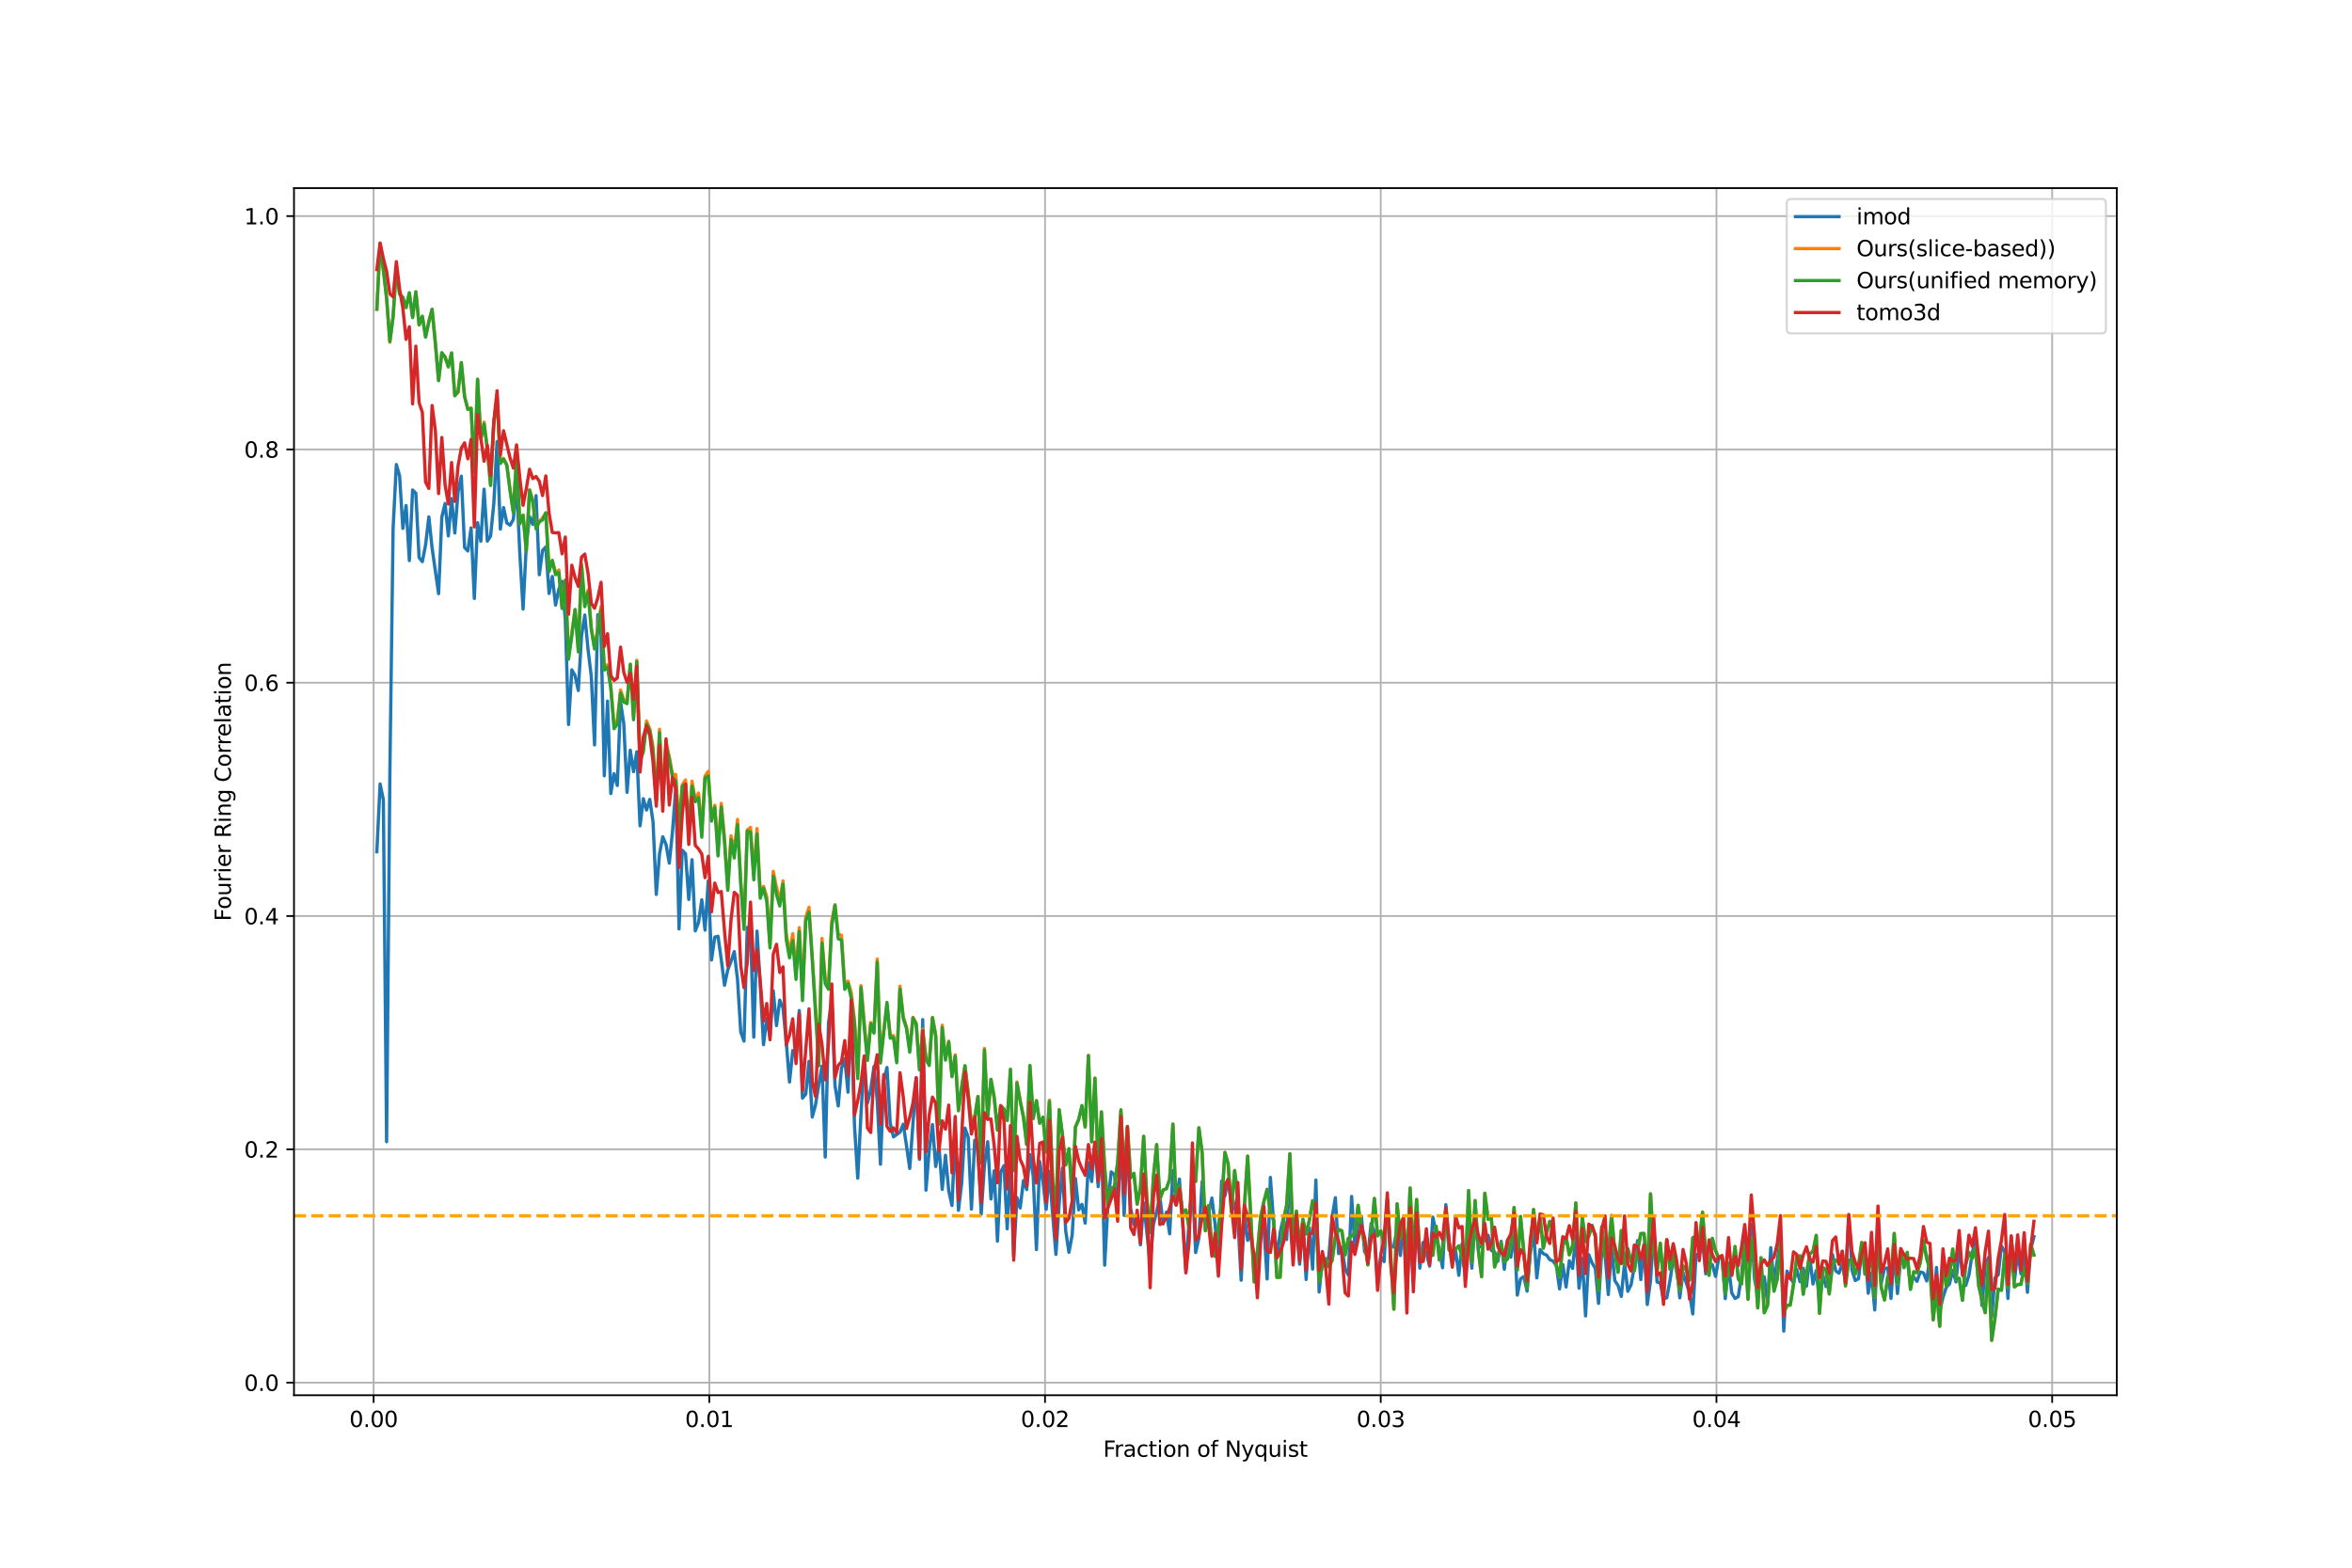 <?xml version="1.0" encoding="utf-8" standalone="no"?>
<!DOCTYPE svg PUBLIC "-//W3C//DTD SVG 1.1//EN"
  "http://www.w3.org/Graphics/SVG/1.1/DTD/svg11.dtd">
<svg xmlns:xlink="http://www.w3.org/1999/xlink" width="1080pt" height="720pt" viewBox="0 0 1080 720" xmlns="http://www.w3.org/2000/svg" version="1.1">
 <defs>
  <style type="text/css">*{stroke-linejoin: round; stroke-linecap: butt}</style>
 </defs>
 <g id="figure_1">
  <g id="patch_1">
   <path d="M 0 720 
L 1080 720 
L 1080 0 
L 0 0 
z
" style="fill: #ffffff"/>
  </g>
  <g id="axes_1">
   <g id="patch_2">
    <path d="M 135 640.8 
L 972 640.8 
L 972 86.4 
L 135 86.4 
z
" style="fill: #ffffff"/>
   </g>
   <g id="matplotlib.axis_1">
    <g id="xtick_1">
     <g id="line2d_1">
      <path d="M 171.553 640.8 
L 171.553 86.4 
" clip-path="url(#pa2dfdf422f)" style="fill: none; stroke: #b0b0b0; stroke-width: 0.8; stroke-linecap: square"/>
     </g>
     <g id="line2d_2">
      <defs>
       <path id="mfe548b8d4a" d="M 0 0 
L 0 3.5 
" style="stroke: #000000; stroke-width: 0.8"/>
      </defs>
      <g>
       <use xlink:href="#mfe548b8d4a" x="171.553" y="640.8" style="stroke: #000000; stroke-width: 0.8"/>
      </g>
     </g>
     <g id="text_1">
      <!-- 0.00 -->
      <g transform="translate(160.421 655.398) scale(0.1 -0.1)">
       <defs>
        <path id="DejaVuSans-30" d="M 2034 4250 
Q 1547 4250 1301 3770 
Q 1056 3291 1056 2328 
Q 1056 1369 1301 889 
Q 1547 409 2034 409 
Q 2525 409 2770 889 
Q 3016 1369 3016 2328 
Q 3016 3291 2770 3770 
Q 2525 4250 2034 4250 
z
M 2034 4750 
Q 2819 4750 3233 4129 
Q 3647 3509 3647 2328 
Q 3647 1150 3233 529 
Q 2819 -91 2034 -91 
Q 1250 -91 836 529 
Q 422 1150 422 2328 
Q 422 3509 836 4129 
Q 1250 4750 2034 4750 
z
" transform="scale(0.016)"/>
        <path id="DejaVuSans-2e" d="M 684 794 
L 1344 794 
L 1344 0 
L 684 0 
L 684 794 
z
" transform="scale(0.016)"/>
       </defs>
       <use xlink:href="#DejaVuSans-30"/>
       <use xlink:href="#DejaVuSans-2e" transform="translate(63.623 0)"/>
       <use xlink:href="#DejaVuSans-30" transform="translate(95.41 0)"/>
       <use xlink:href="#DejaVuSans-30" transform="translate(159.033 0)"/>
      </g>
     </g>
    </g>
    <g id="xtick_2">
     <g id="line2d_3">
      <path d="M 325.707 640.8 
L 325.707 86.4 
" clip-path="url(#pa2dfdf422f)" style="fill: none; stroke: #b0b0b0; stroke-width: 0.8; stroke-linecap: square"/>
     </g>
     <g id="line2d_4">
      <g>
       <use xlink:href="#mfe548b8d4a" x="325.707" y="640.8" style="stroke: #000000; stroke-width: 0.8"/>
      </g>
     </g>
     <g id="text_2">
      <!-- 0.01 -->
      <g transform="translate(314.574 655.398) scale(0.1 -0.1)">
       <defs>
        <path id="DejaVuSans-31" d="M 794 531 
L 1825 531 
L 1825 4091 
L 703 3866 
L 703 4441 
L 1819 4666 
L 2450 4666 
L 2450 531 
L 3481 531 
L 3481 0 
L 794 0 
L 794 531 
z
" transform="scale(0.016)"/>
       </defs>
       <use xlink:href="#DejaVuSans-30"/>
       <use xlink:href="#DejaVuSans-2e" transform="translate(63.623 0)"/>
       <use xlink:href="#DejaVuSans-30" transform="translate(95.41 0)"/>
       <use xlink:href="#DejaVuSans-31" transform="translate(159.033 0)"/>
      </g>
     </g>
    </g>
    <g id="xtick_3">
     <g id="line2d_5">
      <path d="M 479.861 640.8 
L 479.861 86.4 
" clip-path="url(#pa2dfdf422f)" style="fill: none; stroke: #b0b0b0; stroke-width: 0.8; stroke-linecap: square"/>
     </g>
     <g id="line2d_6">
      <g>
       <use xlink:href="#mfe548b8d4a" x="479.861" y="640.8" style="stroke: #000000; stroke-width: 0.8"/>
      </g>
     </g>
     <g id="text_3">
      <!-- 0.02 -->
      <g transform="translate(468.728 655.398) scale(0.1 -0.1)">
       <defs>
        <path id="DejaVuSans-32" d="M 1228 531 
L 3431 531 
L 3431 0 
L 469 0 
L 469 531 
Q 828 903 1448 1529 
Q 2069 2156 2228 2338 
Q 2531 2678 2651 2914 
Q 2772 3150 2772 3378 
Q 2772 3750 2511 3984 
Q 2250 4219 1831 4219 
Q 1534 4219 1204 4116 
Q 875 4013 500 3803 
L 500 4441 
Q 881 4594 1212 4672 
Q 1544 4750 1819 4750 
Q 2544 4750 2975 4387 
Q 3406 4025 3406 3419 
Q 3406 3131 3298 2873 
Q 3191 2616 2906 2266 
Q 2828 2175 2409 1742 
Q 1991 1309 1228 531 
z
" transform="scale(0.016)"/>
       </defs>
       <use xlink:href="#DejaVuSans-30"/>
       <use xlink:href="#DejaVuSans-2e" transform="translate(63.623 0)"/>
       <use xlink:href="#DejaVuSans-30" transform="translate(95.41 0)"/>
       <use xlink:href="#DejaVuSans-32" transform="translate(159.033 0)"/>
      </g>
     </g>
    </g>
    <g id="xtick_4">
     <g id="line2d_7">
      <path d="M 634.015 640.8 
L 634.015 86.4 
" clip-path="url(#pa2dfdf422f)" style="fill: none; stroke: #b0b0b0; stroke-width: 0.8; stroke-linecap: square"/>
     </g>
     <g id="line2d_8">
      <g>
       <use xlink:href="#mfe548b8d4a" x="634.015" y="640.8" style="stroke: #000000; stroke-width: 0.8"/>
      </g>
     </g>
     <g id="text_4">
      <!-- 0.03 -->
      <g transform="translate(622.882 655.398) scale(0.1 -0.1)">
       <defs>
        <path id="DejaVuSans-33" d="M 2597 2516 
Q 3050 2419 3304 2112 
Q 3559 1806 3559 1356 
Q 3559 666 3084 287 
Q 2609 -91 1734 -91 
Q 1441 -91 1130 -33 
Q 819 25 488 141 
L 488 750 
Q 750 597 1062 519 
Q 1375 441 1716 441 
Q 2309 441 2620 675 
Q 2931 909 2931 1356 
Q 2931 1769 2642 2001 
Q 2353 2234 1838 2234 
L 1294 2234 
L 1294 2753 
L 1863 2753 
Q 2328 2753 2575 2939 
Q 2822 3125 2822 3475 
Q 2822 3834 2567 4026 
Q 2313 4219 1838 4219 
Q 1578 4219 1281 4162 
Q 984 4106 628 3988 
L 628 4550 
Q 988 4650 1302 4700 
Q 1616 4750 1894 4750 
Q 2613 4750 3031 4423 
Q 3450 4097 3450 3541 
Q 3450 3153 3228 2886 
Q 3006 2619 2597 2516 
z
" transform="scale(0.016)"/>
       </defs>
       <use xlink:href="#DejaVuSans-30"/>
       <use xlink:href="#DejaVuSans-2e" transform="translate(63.623 0)"/>
       <use xlink:href="#DejaVuSans-30" transform="translate(95.41 0)"/>
       <use xlink:href="#DejaVuSans-33" transform="translate(159.033 0)"/>
      </g>
     </g>
    </g>
    <g id="xtick_5">
     <g id="line2d_9">
      <path d="M 788.168 640.8 
L 788.168 86.4 
" clip-path="url(#pa2dfdf422f)" style="fill: none; stroke: #b0b0b0; stroke-width: 0.8; stroke-linecap: square"/>
     </g>
     <g id="line2d_10">
      <g>
       <use xlink:href="#mfe548b8d4a" x="788.168" y="640.8" style="stroke: #000000; stroke-width: 0.8"/>
      </g>
     </g>
     <g id="text_5">
      <!-- 0.04 -->
      <g transform="translate(777.035 655.398) scale(0.1 -0.1)">
       <defs>
        <path id="DejaVuSans-34" d="M 2419 4116 
L 825 1625 
L 2419 1625 
L 2419 4116 
z
M 2253 4666 
L 3047 4666 
L 3047 1625 
L 3713 1625 
L 3713 1100 
L 3047 1100 
L 3047 0 
L 2419 0 
L 2419 1100 
L 313 1100 
L 313 1709 
L 2253 4666 
z
" transform="scale(0.016)"/>
       </defs>
       <use xlink:href="#DejaVuSans-30"/>
       <use xlink:href="#DejaVuSans-2e" transform="translate(63.623 0)"/>
       <use xlink:href="#DejaVuSans-30" transform="translate(95.41 0)"/>
       <use xlink:href="#DejaVuSans-34" transform="translate(159.033 0)"/>
      </g>
     </g>
    </g>
    <g id="xtick_6">
     <g id="line2d_11">
      <path d="M 942.322 640.8 
L 942.322 86.4 
" clip-path="url(#pa2dfdf422f)" style="fill: none; stroke: #b0b0b0; stroke-width: 0.8; stroke-linecap: square"/>
     </g>
     <g id="line2d_12">
      <g>
       <use xlink:href="#mfe548b8d4a" x="942.322" y="640.8" style="stroke: #000000; stroke-width: 0.8"/>
      </g>
     </g>
     <g id="text_6">
      <!-- 0.05 -->
      <g transform="translate(931.189 655.398) scale(0.1 -0.1)">
       <defs>
        <path id="DejaVuSans-35" d="M 691 4666 
L 3169 4666 
L 3169 4134 
L 1269 4134 
L 1269 2991 
Q 1406 3038 1543 3061 
Q 1681 3084 1819 3084 
Q 2600 3084 3056 2656 
Q 3513 2228 3513 1497 
Q 3513 744 3044 326 
Q 2575 -91 1722 -91 
Q 1428 -91 1123 -41 
Q 819 9 494 109 
L 494 744 
Q 775 591 1075 516 
Q 1375 441 1709 441 
Q 2250 441 2565 725 
Q 2881 1009 2881 1497 
Q 2881 1984 2565 2268 
Q 2250 2553 1709 2553 
Q 1456 2553 1204 2497 
Q 953 2441 691 2322 
L 691 4666 
z
" transform="scale(0.016)"/>
       </defs>
       <use xlink:href="#DejaVuSans-30"/>
       <use xlink:href="#DejaVuSans-2e" transform="translate(63.623 0)"/>
       <use xlink:href="#DejaVuSans-30" transform="translate(95.41 0)"/>
       <use xlink:href="#DejaVuSans-35" transform="translate(159.033 0)"/>
      </g>
     </g>
    </g>
    <g id="text_7">
     <!-- Fraction of Nyquist -->
     <g transform="translate(506.546 669.077) scale(0.1 -0.1)">
      <defs>
       <path id="DejaVuSans-46" d="M 628 4666 
L 3309 4666 
L 3309 4134 
L 1259 4134 
L 1259 2759 
L 3109 2759 
L 3109 2228 
L 1259 2228 
L 1259 0 
L 628 0 
L 628 4666 
z
" transform="scale(0.016)"/>
       <path id="DejaVuSans-72" d="M 2631 2963 
Q 2534 3019 2420 3045 
Q 2306 3072 2169 3072 
Q 1681 3072 1420 2755 
Q 1159 2438 1159 1844 
L 1159 0 
L 581 0 
L 581 3500 
L 1159 3500 
L 1159 2956 
Q 1341 3275 1631 3429 
Q 1922 3584 2338 3584 
Q 2397 3584 2469 3576 
Q 2541 3569 2628 3553 
L 2631 2963 
z
" transform="scale(0.016)"/>
       <path id="DejaVuSans-61" d="M 2194 1759 
Q 1497 1759 1228 1600 
Q 959 1441 959 1056 
Q 959 750 1161 570 
Q 1363 391 1709 391 
Q 2188 391 2477 730 
Q 2766 1069 2766 1631 
L 2766 1759 
L 2194 1759 
z
M 3341 1997 
L 3341 0 
L 2766 0 
L 2766 531 
Q 2569 213 2275 61 
Q 1981 -91 1556 -91 
Q 1019 -91 701 211 
Q 384 513 384 1019 
Q 384 1609 779 1909 
Q 1175 2209 1959 2209 
L 2766 2209 
L 2766 2266 
Q 2766 2663 2505 2880 
Q 2244 3097 1772 3097 
Q 1472 3097 1187 3025 
Q 903 2953 641 2809 
L 641 3341 
Q 956 3463 1253 3523 
Q 1550 3584 1831 3584 
Q 2591 3584 2966 3190 
Q 3341 2797 3341 1997 
z
" transform="scale(0.016)"/>
       <path id="DejaVuSans-63" d="M 3122 3366 
L 3122 2828 
Q 2878 2963 2633 3030 
Q 2388 3097 2138 3097 
Q 1578 3097 1268 2742 
Q 959 2388 959 1747 
Q 959 1106 1268 751 
Q 1578 397 2138 397 
Q 2388 397 2633 464 
Q 2878 531 3122 666 
L 3122 134 
Q 2881 22 2623 -34 
Q 2366 -91 2075 -91 
Q 1284 -91 818 406 
Q 353 903 353 1747 
Q 353 2603 823 3093 
Q 1294 3584 2113 3584 
Q 2378 3584 2631 3529 
Q 2884 3475 3122 3366 
z
" transform="scale(0.016)"/>
       <path id="DejaVuSans-74" d="M 1172 4494 
L 1172 3500 
L 2356 3500 
L 2356 3053 
L 1172 3053 
L 1172 1153 
Q 1172 725 1289 603 
Q 1406 481 1766 481 
L 2356 481 
L 2356 0 
L 1766 0 
Q 1100 0 847 248 
Q 594 497 594 1153 
L 594 3053 
L 172 3053 
L 172 3500 
L 594 3500 
L 594 4494 
L 1172 4494 
z
" transform="scale(0.016)"/>
       <path id="DejaVuSans-69" d="M 603 3500 
L 1178 3500 
L 1178 0 
L 603 0 
L 603 3500 
z
M 603 4863 
L 1178 4863 
L 1178 4134 
L 603 4134 
L 603 4863 
z
" transform="scale(0.016)"/>
       <path id="DejaVuSans-6f" d="M 1959 3097 
Q 1497 3097 1228 2736 
Q 959 2375 959 1747 
Q 959 1119 1226 758 
Q 1494 397 1959 397 
Q 2419 397 2687 759 
Q 2956 1122 2956 1747 
Q 2956 2369 2687 2733 
Q 2419 3097 1959 3097 
z
M 1959 3584 
Q 2709 3584 3137 3096 
Q 3566 2609 3566 1747 
Q 3566 888 3137 398 
Q 2709 -91 1959 -91 
Q 1206 -91 779 398 
Q 353 888 353 1747 
Q 353 2609 779 3096 
Q 1206 3584 1959 3584 
z
" transform="scale(0.016)"/>
       <path id="DejaVuSans-6e" d="M 3513 2113 
L 3513 0 
L 2938 0 
L 2938 2094 
Q 2938 2591 2744 2837 
Q 2550 3084 2163 3084 
Q 1697 3084 1428 2787 
Q 1159 2491 1159 1978 
L 1159 0 
L 581 0 
L 581 3500 
L 1159 3500 
L 1159 2956 
Q 1366 3272 1645 3428 
Q 1925 3584 2291 3584 
Q 2894 3584 3203 3211 
Q 3513 2838 3513 2113 
z
" transform="scale(0.016)"/>
       <path id="DejaVuSans-20" transform="scale(0.016)"/>
       <path id="DejaVuSans-66" d="M 2375 4863 
L 2375 4384 
L 1825 4384 
Q 1516 4384 1395 4259 
Q 1275 4134 1275 3809 
L 1275 3500 
L 2222 3500 
L 2222 3053 
L 1275 3053 
L 1275 0 
L 697 0 
L 697 3053 
L 147 3053 
L 147 3500 
L 697 3500 
L 697 3744 
Q 697 4328 969 4595 
Q 1241 4863 1831 4863 
L 2375 4863 
z
" transform="scale(0.016)"/>
       <path id="DejaVuSans-4e" d="M 628 4666 
L 1478 4666 
L 3547 763 
L 3547 4666 
L 4159 4666 
L 4159 0 
L 3309 0 
L 1241 3903 
L 1241 0 
L 628 0 
L 628 4666 
z
" transform="scale(0.016)"/>
       <path id="DejaVuSans-79" d="M 2059 -325 
Q 1816 -950 1584 -1140 
Q 1353 -1331 966 -1331 
L 506 -1331 
L 506 -850 
L 844 -850 
Q 1081 -850 1212 -737 
Q 1344 -625 1503 -206 
L 1606 56 
L 191 3500 
L 800 3500 
L 1894 763 
L 2988 3500 
L 3597 3500 
L 2059 -325 
z
" transform="scale(0.016)"/>
       <path id="DejaVuSans-71" d="M 947 1747 
Q 947 1113 1208 752 
Q 1469 391 1925 391 
Q 2381 391 2643 752 
Q 2906 1113 2906 1747 
Q 2906 2381 2643 2742 
Q 2381 3103 1925 3103 
Q 1469 3103 1208 2742 
Q 947 2381 947 1747 
z
M 2906 525 
Q 2725 213 2448 61 
Q 2172 -91 1784 -91 
Q 1150 -91 751 415 
Q 353 922 353 1747 
Q 353 2572 751 3078 
Q 1150 3584 1784 3584 
Q 2172 3584 2448 3432 
Q 2725 3281 2906 2969 
L 2906 3500 
L 3481 3500 
L 3481 -1331 
L 2906 -1331 
L 2906 525 
z
" transform="scale(0.016)"/>
       <path id="DejaVuSans-75" d="M 544 1381 
L 544 3500 
L 1119 3500 
L 1119 1403 
Q 1119 906 1312 657 
Q 1506 409 1894 409 
Q 2359 409 2629 706 
Q 2900 1003 2900 1516 
L 2900 3500 
L 3475 3500 
L 3475 0 
L 2900 0 
L 2900 538 
Q 2691 219 2414 64 
Q 2138 -91 1772 -91 
Q 1169 -91 856 284 
Q 544 659 544 1381 
z
M 1991 3584 
L 1991 3584 
z
" transform="scale(0.016)"/>
       <path id="DejaVuSans-73" d="M 2834 3397 
L 2834 2853 
Q 2591 2978 2328 3040 
Q 2066 3103 1784 3103 
Q 1356 3103 1142 2972 
Q 928 2841 928 2578 
Q 928 2378 1081 2264 
Q 1234 2150 1697 2047 
L 1894 2003 
Q 2506 1872 2764 1633 
Q 3022 1394 3022 966 
Q 3022 478 2636 193 
Q 2250 -91 1575 -91 
Q 1294 -91 989 -36 
Q 684 19 347 128 
L 347 722 
Q 666 556 975 473 
Q 1284 391 1588 391 
Q 1994 391 2212 530 
Q 2431 669 2431 922 
Q 2431 1156 2273 1281 
Q 2116 1406 1581 1522 
L 1381 1569 
Q 847 1681 609 1914 
Q 372 2147 372 2553 
Q 372 3047 722 3315 
Q 1072 3584 1716 3584 
Q 2034 3584 2315 3537 
Q 2597 3491 2834 3397 
z
" transform="scale(0.016)"/>
      </defs>
      <use xlink:href="#DejaVuSans-46"/>
      <use xlink:href="#DejaVuSans-72" transform="translate(50.27 0)"/>
      <use xlink:href="#DejaVuSans-61" transform="translate(91.383 0)"/>
      <use xlink:href="#DejaVuSans-63" transform="translate(152.662 0)"/>
      <use xlink:href="#DejaVuSans-74" transform="translate(207.643 0)"/>
      <use xlink:href="#DejaVuSans-69" transform="translate(246.852 0)"/>
      <use xlink:href="#DejaVuSans-6f" transform="translate(274.635 0)"/>
      <use xlink:href="#DejaVuSans-6e" transform="translate(335.816 0)"/>
      <use xlink:href="#DejaVuSans-20" transform="translate(399.195 0)"/>
      <use xlink:href="#DejaVuSans-6f" transform="translate(430.982 0)"/>
      <use xlink:href="#DejaVuSans-66" transform="translate(492.164 0)"/>
      <use xlink:href="#DejaVuSans-20" transform="translate(527.369 0)"/>
      <use xlink:href="#DejaVuSans-4e" transform="translate(559.156 0)"/>
      <use xlink:href="#DejaVuSans-79" transform="translate(633.961 0)"/>
      <use xlink:href="#DejaVuSans-71" transform="translate(693.141 0)"/>
      <use xlink:href="#DejaVuSans-75" transform="translate(756.617 0)"/>
      <use xlink:href="#DejaVuSans-69" transform="translate(819.996 0)"/>
      <use xlink:href="#DejaVuSans-73" transform="translate(847.779 0)"/>
      <use xlink:href="#DejaVuSans-74" transform="translate(899.879 0)"/>
     </g>
    </g>
   </g>
   <g id="matplotlib.axis_2">
    <g id="ytick_1">
     <g id="line2d_13">
      <path d="M 135 635.001 
L 972 635.001 
" clip-path="url(#pa2dfdf422f)" style="fill: none; stroke: #b0b0b0; stroke-width: 0.8; stroke-linecap: square"/>
     </g>
     <g id="line2d_14">
      <defs>
       <path id="m343e0f4aae" d="M 0 0 
L -3.5 0 
" style="stroke: #000000; stroke-width: 0.8"/>
      </defs>
      <g>
       <use xlink:href="#m343e0f4aae" x="135" y="635.001" style="stroke: #000000; stroke-width: 0.8"/>
      </g>
     </g>
     <g id="text_8">
      <!-- 0.0 -->
      <g transform="translate(112.097 638.8) scale(0.1 -0.1)">
       <use xlink:href="#DejaVuSans-30"/>
       <use xlink:href="#DejaVuSans-2e" transform="translate(63.623 0)"/>
       <use xlink:href="#DejaVuSans-30" transform="translate(95.41 0)"/>
      </g>
     </g>
    </g>
    <g id="ytick_2">
     <g id="line2d_15">
      <path d="M 135 527.85 
L 972 527.85 
" clip-path="url(#pa2dfdf422f)" style="fill: none; stroke: #b0b0b0; stroke-width: 0.8; stroke-linecap: square"/>
     </g>
     <g id="line2d_16">
      <g>
       <use xlink:href="#m343e0f4aae" x="135" y="527.85" style="stroke: #000000; stroke-width: 0.8"/>
      </g>
     </g>
     <g id="text_9">
      <!-- 0.2 -->
      <g transform="translate(112.097 531.649) scale(0.1 -0.1)">
       <use xlink:href="#DejaVuSans-30"/>
       <use xlink:href="#DejaVuSans-2e" transform="translate(63.623 0)"/>
       <use xlink:href="#DejaVuSans-32" transform="translate(95.41 0)"/>
      </g>
     </g>
    </g>
    <g id="ytick_3">
     <g id="line2d_17">
      <path d="M 135 420.7 
L 972 420.7 
" clip-path="url(#pa2dfdf422f)" style="fill: none; stroke: #b0b0b0; stroke-width: 0.8; stroke-linecap: square"/>
     </g>
     <g id="line2d_18">
      <g>
       <use xlink:href="#m343e0f4aae" x="135" y="420.7" style="stroke: #000000; stroke-width: 0.8"/>
      </g>
     </g>
     <g id="text_10">
      <!-- 0.4 -->
      <g transform="translate(112.097 424.499) scale(0.1 -0.1)">
       <use xlink:href="#DejaVuSans-30"/>
       <use xlink:href="#DejaVuSans-2e" transform="translate(63.623 0)"/>
       <use xlink:href="#DejaVuSans-34" transform="translate(95.41 0)"/>
      </g>
     </g>
    </g>
    <g id="ytick_4">
     <g id="line2d_19">
      <path d="M 135 313.549 
L 972 313.549 
" clip-path="url(#pa2dfdf422f)" style="fill: none; stroke: #b0b0b0; stroke-width: 0.8; stroke-linecap: square"/>
     </g>
     <g id="line2d_20">
      <g>
       <use xlink:href="#m343e0f4aae" x="135" y="313.549" style="stroke: #000000; stroke-width: 0.8"/>
      </g>
     </g>
     <g id="text_11">
      <!-- 0.6 -->
      <g transform="translate(112.097 317.348) scale(0.1 -0.1)">
       <defs>
        <path id="DejaVuSans-36" d="M 2113 2584 
Q 1688 2584 1439 2293 
Q 1191 2003 1191 1497 
Q 1191 994 1439 701 
Q 1688 409 2113 409 
Q 2538 409 2786 701 
Q 3034 994 3034 1497 
Q 3034 2003 2786 2293 
Q 2538 2584 2113 2584 
z
M 3366 4563 
L 3366 3988 
Q 3128 4100 2886 4159 
Q 2644 4219 2406 4219 
Q 1781 4219 1451 3797 
Q 1122 3375 1075 2522 
Q 1259 2794 1537 2939 
Q 1816 3084 2150 3084 
Q 2853 3084 3261 2657 
Q 3669 2231 3669 1497 
Q 3669 778 3244 343 
Q 2819 -91 2113 -91 
Q 1303 -91 875 529 
Q 447 1150 447 2328 
Q 447 3434 972 4092 
Q 1497 4750 2381 4750 
Q 2619 4750 2861 4703 
Q 3103 4656 3366 4563 
z
" transform="scale(0.016)"/>
       </defs>
       <use xlink:href="#DejaVuSans-30"/>
       <use xlink:href="#DejaVuSans-2e" transform="translate(63.623 0)"/>
       <use xlink:href="#DejaVuSans-36" transform="translate(95.41 0)"/>
      </g>
     </g>
    </g>
    <g id="ytick_5">
     <g id="line2d_21">
      <path d="M 135 206.399 
L 972 206.399 
" clip-path="url(#pa2dfdf422f)" style="fill: none; stroke: #b0b0b0; stroke-width: 0.8; stroke-linecap: square"/>
     </g>
     <g id="line2d_22">
      <g>
       <use xlink:href="#m343e0f4aae" x="135" y="206.399" style="stroke: #000000; stroke-width: 0.8"/>
      </g>
     </g>
     <g id="text_12">
      <!-- 0.8 -->
      <g transform="translate(112.097 210.198) scale(0.1 -0.1)">
       <defs>
        <path id="DejaVuSans-38" d="M 2034 2216 
Q 1584 2216 1326 1975 
Q 1069 1734 1069 1313 
Q 1069 891 1326 650 
Q 1584 409 2034 409 
Q 2484 409 2743 651 
Q 3003 894 3003 1313 
Q 3003 1734 2745 1975 
Q 2488 2216 2034 2216 
z
M 1403 2484 
Q 997 2584 770 2862 
Q 544 3141 544 3541 
Q 544 4100 942 4425 
Q 1341 4750 2034 4750 
Q 2731 4750 3128 4425 
Q 3525 4100 3525 3541 
Q 3525 3141 3298 2862 
Q 3072 2584 2669 2484 
Q 3125 2378 3379 2068 
Q 3634 1759 3634 1313 
Q 3634 634 3220 271 
Q 2806 -91 2034 -91 
Q 1263 -91 848 271 
Q 434 634 434 1313 
Q 434 1759 690 2068 
Q 947 2378 1403 2484 
z
M 1172 3481 
Q 1172 3119 1398 2916 
Q 1625 2713 2034 2713 
Q 2441 2713 2670 2916 
Q 2900 3119 2900 3481 
Q 2900 3844 2670 4047 
Q 2441 4250 2034 4250 
Q 1625 4250 1398 4047 
Q 1172 3844 1172 3481 
z
" transform="scale(0.016)"/>
       </defs>
       <use xlink:href="#DejaVuSans-30"/>
       <use xlink:href="#DejaVuSans-2e" transform="translate(63.623 0)"/>
       <use xlink:href="#DejaVuSans-38" transform="translate(95.41 0)"/>
      </g>
     </g>
    </g>
    <g id="ytick_6">
     <g id="line2d_23">
      <path d="M 135 99.248 
L 972 99.248 
" clip-path="url(#pa2dfdf422f)" style="fill: none; stroke: #b0b0b0; stroke-width: 0.8; stroke-linecap: square"/>
     </g>
     <g id="line2d_24">
      <g>
       <use xlink:href="#m343e0f4aae" x="135" y="99.248" style="stroke: #000000; stroke-width: 0.8"/>
      </g>
     </g>
     <g id="text_13">
      <!-- 1.0 -->
      <g transform="translate(112.097 103.047) scale(0.1 -0.1)">
       <use xlink:href="#DejaVuSans-31"/>
       <use xlink:href="#DejaVuSans-2e" transform="translate(63.623 0)"/>
       <use xlink:href="#DejaVuSans-30" transform="translate(95.41 0)"/>
      </g>
     </g>
    </g>
    <g id="text_14">
     <!-- Fourier Ring Correlation -->
     <g transform="translate(106.017 423.052) rotate(-90) scale(0.1 -0.1)">
      <defs>
       <path id="DejaVuSans-65" d="M 3597 1894 
L 3597 1613 
L 953 1613 
Q 991 1019 1311 708 
Q 1631 397 2203 397 
Q 2534 397 2845 478 
Q 3156 559 3463 722 
L 3463 178 
Q 3153 47 2828 -22 
Q 2503 -91 2169 -91 
Q 1331 -91 842 396 
Q 353 884 353 1716 
Q 353 2575 817 3079 
Q 1281 3584 2069 3584 
Q 2775 3584 3186 3129 
Q 3597 2675 3597 1894 
z
M 3022 2063 
Q 3016 2534 2758 2815 
Q 2500 3097 2075 3097 
Q 1594 3097 1305 2825 
Q 1016 2553 972 2059 
L 3022 2063 
z
" transform="scale(0.016)"/>
       <path id="DejaVuSans-52" d="M 2841 2188 
Q 3044 2119 3236 1894 
Q 3428 1669 3622 1275 
L 4263 0 
L 3584 0 
L 2988 1197 
Q 2756 1666 2539 1819 
Q 2322 1972 1947 1972 
L 1259 1972 
L 1259 0 
L 628 0 
L 628 4666 
L 2053 4666 
Q 2853 4666 3247 4331 
Q 3641 3997 3641 3322 
Q 3641 2881 3436 2590 
Q 3231 2300 2841 2188 
z
M 1259 4147 
L 1259 2491 
L 2053 2491 
Q 2509 2491 2742 2702 
Q 2975 2913 2975 3322 
Q 2975 3731 2742 3939 
Q 2509 4147 2053 4147 
L 1259 4147 
z
" transform="scale(0.016)"/>
       <path id="DejaVuSans-67" d="M 2906 1791 
Q 2906 2416 2648 2759 
Q 2391 3103 1925 3103 
Q 1463 3103 1205 2759 
Q 947 2416 947 1791 
Q 947 1169 1205 825 
Q 1463 481 1925 481 
Q 2391 481 2648 825 
Q 2906 1169 2906 1791 
z
M 3481 434 
Q 3481 -459 3084 -895 
Q 2688 -1331 1869 -1331 
Q 1566 -1331 1297 -1286 
Q 1028 -1241 775 -1147 
L 775 -588 
Q 1028 -725 1275 -790 
Q 1522 -856 1778 -856 
Q 2344 -856 2625 -561 
Q 2906 -266 2906 331 
L 2906 616 
Q 2728 306 2450 153 
Q 2172 0 1784 0 
Q 1141 0 747 490 
Q 353 981 353 1791 
Q 353 2603 747 3093 
Q 1141 3584 1784 3584 
Q 2172 3584 2450 3431 
Q 2728 3278 2906 2969 
L 2906 3500 
L 3481 3500 
L 3481 434 
z
" transform="scale(0.016)"/>
       <path id="DejaVuSans-43" d="M 4122 4306 
L 4122 3641 
Q 3803 3938 3442 4084 
Q 3081 4231 2675 4231 
Q 1875 4231 1450 3742 
Q 1025 3253 1025 2328 
Q 1025 1406 1450 917 
Q 1875 428 2675 428 
Q 3081 428 3442 575 
Q 3803 722 4122 1019 
L 4122 359 
Q 3791 134 3420 21 
Q 3050 -91 2638 -91 
Q 1578 -91 968 557 
Q 359 1206 359 2328 
Q 359 3453 968 4101 
Q 1578 4750 2638 4750 
Q 3056 4750 3426 4639 
Q 3797 4528 4122 4306 
z
" transform="scale(0.016)"/>
       <path id="DejaVuSans-6c" d="M 603 4863 
L 1178 4863 
L 1178 0 
L 603 0 
L 603 4863 
z
" transform="scale(0.016)"/>
      </defs>
      <use xlink:href="#DejaVuSans-46"/>
      <use xlink:href="#DejaVuSans-6f" transform="translate(53.895 0)"/>
      <use xlink:href="#DejaVuSans-75" transform="translate(115.076 0)"/>
      <use xlink:href="#DejaVuSans-72" transform="translate(178.455 0)"/>
      <use xlink:href="#DejaVuSans-69" transform="translate(219.568 0)"/>
      <use xlink:href="#DejaVuSans-65" transform="translate(247.352 0)"/>
      <use xlink:href="#DejaVuSans-72" transform="translate(308.875 0)"/>
      <use xlink:href="#DejaVuSans-20" transform="translate(349.988 0)"/>
      <use xlink:href="#DejaVuSans-52" transform="translate(381.775 0)"/>
      <use xlink:href="#DejaVuSans-69" transform="translate(451.258 0)"/>
      <use xlink:href="#DejaVuSans-6e" transform="translate(479.041 0)"/>
      <use xlink:href="#DejaVuSans-67" transform="translate(542.42 0)"/>
      <use xlink:href="#DejaVuSans-20" transform="translate(605.896 0)"/>
      <use xlink:href="#DejaVuSans-43" transform="translate(637.684 0)"/>
      <use xlink:href="#DejaVuSans-6f" transform="translate(707.508 0)"/>
      <use xlink:href="#DejaVuSans-72" transform="translate(768.689 0)"/>
      <use xlink:href="#DejaVuSans-72" transform="translate(808.053 0)"/>
      <use xlink:href="#DejaVuSans-65" transform="translate(846.916 0)"/>
      <use xlink:href="#DejaVuSans-6c" transform="translate(908.439 0)"/>
      <use xlink:href="#DejaVuSans-61" transform="translate(936.223 0)"/>
      <use xlink:href="#DejaVuSans-74" transform="translate(997.502 0)"/>
      <use xlink:href="#DejaVuSans-69" transform="translate(1036.711 0)"/>
      <use xlink:href="#DejaVuSans-6f" transform="translate(1064.494 0)"/>
      <use xlink:href="#DejaVuSans-6e" transform="translate(1125.676 0)"/>
     </g>
    </g>
   </g>
   <g id="line2d_25">
    <path d="M 173.045 391.156 
L 174.537 360.044 
L 176.029 367.295 
L 177.521 524.361 
L 179.013 356.068 
L 180.505 242.649 
L 181.997 213.347 
L 183.489 218.535 
L 184.981 242.696 
L 186.473 232.158 
L 187.965 257.467 
L 189.457 225.052 
L 190.949 226.521 
L 192.441 256.083 
L 193.933 257.94 
L 195.425 250.236 
L 196.917 237.398 
L 198.409 251.659 
L 201.393 272.659 
L 202.885 237.476 
L 204.377 231.24 
L 205.869 246.13 
L 207.361 228.972 
L 208.853 244.807 
L 210.345 225.81 
L 211.837 218.709 
L 213.329 251.462 
L 214.821 253.054 
L 216.313 242.451 
L 217.805 274.865 
L 219.297 240.056 
L 220.789 248.583 
L 222.281 224.686 
L 223.773 248.52 
L 225.265 246.212 
L 226.757 231.176 
L 228.249 202.788 
L 229.741 243.014 
L 231.233 233.117 
L 232.725 240.17 
L 234.217 241.193 
L 235.709 238.6 
L 237.201 222.001 
L 238.693 254.225 
L 240.185 279.727 
L 241.676 250.382 
L 243.169 237.297 
L 244.66 240.862 
L 246.152 227.653 
L 247.644 263.966 
L 249.136 252.818 
L 250.628 251.182 
L 252.12 272.572 
L 253.612 264.749 
L 255.104 277.893 
L 256.596 270.69 
L 258.088 266.999 
L 259.58 284.503 
L 261.072 332.741 
L 262.564 307.631 
L 264.056 310.273 
L 265.548 317.121 
L 267.04 291.854 
L 268.532 282.464 
L 270.024 298.311 
L 271.516 310.691 
L 273.008 342.114 
L 274.5 282.313 
L 275.992 291.476 
L 277.484 356.292 
L 278.976 321.993 
L 280.468 364.463 
L 281.96 355.327 
L 283.452 360.766 
L 284.944 322.389 
L 286.436 332.471 
L 287.928 363.898 
L 289.42 344.535 
L 290.912 354.425 
L 292.404 345.297 
L 293.896 379.271 
L 295.388 366.823 
L 296.88 372.024 
L 298.372 367.127 
L 299.864 377.499 
L 301.356 410.779 
L 302.848 392.087 
L 304.34 384.305 
L 305.832 387.888 
L 307.324 396.418 
L 308.816 381.78 
L 310.308 361.684 
L 311.8 426.635 
L 313.291 390.476 
L 314.784 392.121 
L 316.275 413.112 
L 317.767 394.856 
L 319.259 427.525 
L 320.751 423.726 
L 322.243 413.247 
L 323.735 427.178 
L 325.227 404.569 
L 326.72 440.909 
L 328.211 430.381 
L 329.703 430.012 
L 331.195 440.689 
L 332.687 452.489 
L 334.179 445.436 
L 335.672 441.544 
L 337.164 437.042 
L 338.655 449.867 
L 340.147 473.973 
L 341.639 478.164 
L 343.131 425.901 
L 344.623 427.15 
L 346.116 476.329 
L 347.608 427.645 
L 349.098 452.318 
L 350.591 479.81 
L 352.083 467.739 
L 353.575 476.346 
L 355.067 455.041 
L 356.56 471.028 
L 358.05 459.31 
L 359.542 462.941 
L 361.035 478.631 
L 362.527 496.95 
L 364.019 482.487 
L 365.511 485.107 
L 367.003 464.112 
L 368.494 504.344 
L 369.986 502.506 
L 371.478 487.473 
L 372.971 513.032 
L 374.463 507.509 
L 375.955 498.131 
L 377.447 489.671 
L 378.938 531.401 
L 380.43 469.852 
L 381.922 459.512 
L 383.415 498.549 
L 384.907 507.943 
L 386.399 490.652 
L 387.891 486.335 
L 389.382 501.6 
L 390.874 464.129 
L 392.366 516.88 
L 393.859 541.091 
L 395.351 511.616 
L 396.843 485.924 
L 398.334 506.57 
L 399.826 500.386 
L 401.318 489.792 
L 402.81 505.514 
L 404.302 534.705 
L 405.795 496.411 
L 407.287 490.267 
L 408.778 515.863 
L 410.27 522.132 
L 413.254 519.985 
L 414.746 516.293 
L 416.239 526.085 
L 417.731 536.64 
L 420.714 495.203 
L 422.206 532.462 
L 423.698 468.285 
L 425.19 546.646 
L 426.682 528.174 
L 428.175 516.479 
L 429.665 535.761 
L 431.158 526.383 
L 432.65 546.266 
L 434.142 530.601 
L 435.634 546.821 
L 437.126 553.662 
L 438.617 519.712 
L 440.109 555.856 
L 441.601 543.301 
L 443.094 518.083 
L 444.586 522.241 
L 446.078 555.321 
L 447.57 523.686 
L 449.061 526.451 
L 450.553 557.691 
L 452.045 535.052 
L 453.538 524.354 
L 455.03 550.665 
L 456.522 537.705 
L 458.014 570.03 
L 459.505 538.31 
L 460.997 535.332 
L 462.489 564.366 
L 463.982 536.333 
L 465.474 576.967 
L 466.966 550.019 
L 468.458 554.781 
L 469.949 542.209 
L 471.441 546.335 
L 472.933 530.253 
L 474.425 540.061 
L 475.918 573.912 
L 477.41 533.417 
L 478.901 542.733 
L 480.393 555.394 
L 481.885 537.984 
L 483.377 558.1 
L 484.869 576.103 
L 486.362 552.488 
L 487.854 536.4 
L 489.344 565.19 
L 490.837 575.173 
L 492.329 567.202 
L 493.821 541.25 
L 495.313 555.648 
L 496.805 553.141 
L 498.298 561.767 
L 499.788 534.038 
L 501.281 542.644 
L 502.773 524.81 
L 504.265 544.998 
L 505.757 522.837 
L 507.249 581.051 
L 508.742 553.094 
L 510.232 538.211 
L 511.724 539.488 
L 513.217 551.824 
L 514.709 527.074 
L 516.201 558.22 
L 517.693 522.447 
L 519.184 555.067 
L 520.676 562.443 
L 522.168 558.538 
L 523.661 571.71 
L 525.153 552.45 
L 528.137 580.23 
L 529.628 562.384 
L 531.12 556.375 
L 532.612 549.847 
L 534.104 562.1 
L 535.597 556.717 
L 537.089 566.663 
L 538.581 537.628 
L 540.072 551.66 
L 541.564 541.532 
L 543.056 560.79 
L 544.548 583.439 
L 546.041 560.036 
L 547.533 543.013 
L 549.025 575.262 
L 550.516 568.564 
L 552.008 542.603 
L 553.5 564.408 
L 556.485 550.224 
L 557.977 562.572 
L 559.467 579.894 
L 560.96 542.432 
L 562.452 549.261 
L 563.944 541.48 
L 565.436 547.667 
L 566.928 554.627 
L 568.421 559.976 
L 569.911 587.978 
L 571.404 557.784 
L 572.896 569.66 
L 574.388 564.782 
L 575.88 581.478 
L 577.372 583.74 
L 578.865 563.659 
L 580.355 563.622 
L 581.847 587.397 
L 583.34 540.756 
L 584.832 561.488 
L 586.324 577.699 
L 587.816 566.129 
L 589.308 559.417 
L 590.799 569.299 
L 592.291 537.179 
L 593.784 572.28 
L 595.276 563.007 
L 596.768 580.626 
L 598.26 561.835 
L 599.751 587.629 
L 601.243 563.923 
L 602.735 582.87 
L 604.227 541.965 
L 605.72 593.365 
L 607.212 579.05 
L 608.704 581.603 
L 610.195 576.743 
L 611.687 559.004 
L 613.179 550.07 
L 614.671 575.732 
L 616.164 572.858 
L 617.656 582.806 
L 619.148 585.656 
L 620.639 549.479 
L 622.131 572.634 
L 623.623 562.144 
L 625.115 558.534 
L 626.608 574.945 
L 628.1 576.792 
L 629.592 561.881 
L 631.083 565.714 
L 632.575 589.276 
L 634.067 577.24 
L 635.559 579.445 
L 637.051 551.495 
L 638.544 572.176 
L 640.034 572.778 
L 641.527 563.522 
L 643.019 576.617 
L 644.511 559.987 
L 646.003 593.282 
L 647.495 564.002 
L 648.988 588.73 
L 650.478 558.861 
L 651.97 582.414 
L 653.463 570.61 
L 654.955 575.484 
L 656.447 581.525 
L 657.939 559.01 
L 659.431 566.167 
L 662.414 582.235 
L 663.907 553.264 
L 665.399 569.916 
L 666.891 580.811 
L 668.383 574.386 
L 669.875 585.712 
L 671.366 571.232 
L 672.858 584.892 
L 674.35 565.742 
L 675.843 582.438 
L 677.335 560.951 
L 678.827 572.784 
L 680.318 572.61 
L 681.81 568.738 
L 683.302 567.32 
L 684.794 574.269 
L 686.287 574.962 
L 687.779 579.282 
L 689.271 570.123 
L 690.762 582.954 
L 692.254 569.483 
L 693.746 577.396 
L 695.238 565.781 
L 696.73 594.797 
L 698.223 587.31 
L 699.715 586.321 
L 701.206 592.989 
L 702.698 575.793 
L 704.19 565.277 
L 705.682 586.913 
L 707.174 573.872 
L 708.667 575.781 
L 710.157 576.414 
L 711.649 578.553 
L 713.142 579.163 
L 714.634 581.297 
L 716.126 591.957 
L 717.618 580.798 
L 719.111 591.08 
L 720.601 579.055 
L 722.093 582.578 
L 723.586 567.38 
L 725.078 591.645 
L 726.57 577.973 
L 728.062 604.386 
L 729.554 576.23 
L 731.045 580.056 
L 732.537 582.465 
L 734.03 598.625 
L 735.522 574.27 
L 737.014 576.209 
L 738.506 594.569 
L 739.998 572.83 
L 741.489 588.124 
L 742.981 590.416 
L 744.473 595.418 
L 745.966 579.947 
L 747.458 593.046 
L 748.95 590.136 
L 750.442 581.887 
L 751.933 569.806 
L 753.425 587.69 
L 754.917 571.64 
L 756.41 599.12 
L 757.902 588.142 
L 759.394 563.97 
L 760.885 588.784 
L 762.377 589.265 
L 763.869 596.629 
L 765.361 596.051 
L 766.853 587.96 
L 768.346 578.193 
L 769.838 580.948 
L 771.329 596.062 
L 772.821 584.499 
L 775.805 593.856 
L 777.297 603.462 
L 778.79 576.34 
L 780.282 575.766 
L 781.772 570.273 
L 783.265 585.043 
L 784.757 582.28 
L 786.249 580.763 
L 787.741 586.204 
L 789.234 577.866 
L 790.724 577.37 
L 792.216 596.448 
L 793.709 581.335 
L 795.201 593.83 
L 796.693 596.353 
L 798.185 595.511 
L 799.677 585.763 
L 801.168 568.122 
L 802.66 580.165 
L 804.153 562.384 
L 805.645 587.268 
L 807.137 595.056 
L 808.629 586.201 
L 810.121 586.4 
L 811.612 598.424 
L 813.104 573.01 
L 814.596 588.909 
L 817.581 568.782 
L 819.073 611.351 
L 820.565 583.79 
L 822.056 586.966 
L 823.548 589.092 
L 825.04 583.095 
L 826.533 588.659 
L 828.025 582.481 
L 829.517 590.66 
L 831.009 577.383 
L 832.5 589.706 
L 833.992 583.522 
L 835.484 598.137 
L 836.976 585.362 
L 838.469 590.906 
L 839.961 586.442 
L 841.452 576.198 
L 842.944 583.714 
L 844.436 584.745 
L 845.928 580.347 
L 847.42 588.356 
L 848.913 557.979 
L 850.405 583.333 
L 851.895 588.11 
L 853.388 587.299 
L 854.88 574.775 
L 856.372 573.36 
L 857.864 593.946 
L 859.356 584.596 
L 860.849 601.607 
L 862.339 568.995 
L 863.832 589.315 
L 865.324 582.48 
L 866.816 582.394 
L 868.308 596.323 
L 869.8 575.134 
L 871.291 594.082 
L 872.783 577.974 
L 874.275 579.09 
L 875.768 578.966 
L 877.26 589.324 
L 878.752 586.509 
L 880.244 588.483 
L 881.735 584.172 
L 883.227 584.611 
L 884.719 588.309 
L 886.212 576.367 
L 887.704 601.6 
L 889.196 582.1 
L 890.688 602.136 
L 892.179 595.919 
L 893.671 591.264 
L 895.163 589.7 
L 896.656 583.434 
L 898.148 588.762 
L 899.64 572.856 
L 901.132 584.317 
L 902.623 590.43 
L 904.115 585.62 
L 905.607 575.701 
L 907.099 568.486 
L 908.592 578.581 
L 910.084 599.62 
L 911.576 581.681 
L 913.067 577.523 
L 914.559 604.938 
L 916.051 586.893 
L 917.543 585.476 
L 919.036 572.305 
L 920.528 574.88 
L 922.018 596.335 
L 923.511 567.741 
L 925.003 588.263 
L 926.495 575.027 
L 927.987 585.086 
L 929.479 574.229 
L 930.972 593.521 
L 932.462 573.895 
L 933.955 567.978 
L 933.955 567.978 
" clip-path="url(#pa2dfdf422f)" style="fill: none; stroke: #1f77b4; stroke-width: 1.5; stroke-linecap: square"/>
   </g>
   <g id="line2d_26">
    <path d="M 173.045 142.109 
L 174.537 112.081 
L 176.029 124.103 
L 177.521 137.083 
L 179.013 157.186 
L 180.505 145.353 
L 181.997 123.256 
L 183.489 135.159 
L 184.981 136.48 
L 186.473 141.251 
L 187.965 134.559 
L 189.457 145.641 
L 190.949 134.043 
L 192.441 149.243 
L 193.933 145.352 
L 195.425 154.597 
L 196.917 147.481 
L 198.409 142.067 
L 199.901 157.683 
L 201.393 174.727 
L 202.885 162.208 
L 204.377 163.834 
L 205.869 168.151 
L 207.361 162.124 
L 208.853 181.585 
L 210.345 180.222 
L 211.837 166.581 
L 213.329 182.284 
L 214.821 187.772 
L 216.313 187.414 
L 217.805 216.288 
L 219.297 174.323 
L 220.789 201.419 
L 222.281 193.854 
L 223.773 205.888 
L 225.265 222.73 
L 226.757 194.261 
L 228.249 182.446 
L 229.741 212.32 
L 231.233 210.509 
L 232.725 213.446 
L 234.217 225.153 
L 235.709 234.831 
L 237.201 209.386 
L 238.693 240.579 
L 240.185 236.534 
L 241.676 252.842 
L 243.169 224.944 
L 244.66 229.805 
L 246.152 241.592 
L 249.136 237.825 
L 250.628 235.439 
L 252.12 261.86 
L 253.612 257.546 
L 255.104 262.97 
L 256.596 261.796 
L 258.088 278.899 
L 259.58 266.325 
L 261.072 301.218 
L 264.056 280.031 
L 265.548 297.949 
L 267.04 259.387 
L 268.532 277.39 
L 270.024 270.927 
L 271.516 288.177 
L 273.008 297.853 
L 275.992 278.476 
L 277.484 307.407 
L 278.976 305.29 
L 280.468 315.107 
L 281.96 332.816 
L 283.452 330.998 
L 284.944 316.885 
L 286.436 321.369 
L 287.928 322.032 
L 289.42 305.066 
L 290.912 328.992 
L 292.404 303.216 
L 293.896 349.372 
L 295.388 344.004 
L 296.88 331.117 
L 298.372 334.749 
L 299.864 342.947 
L 301.356 366.809 
L 302.848 334.901 
L 304.34 366.181 
L 305.832 340.4 
L 307.324 347.72 
L 308.816 355.611 
L 310.308 355.74 
L 311.8 380.181 
L 313.291 360.398 
L 314.784 358.217 
L 316.275 380.308 
L 317.767 358.755 
L 319.259 367.514 
L 320.751 364.22 
L 322.243 380.924 
L 323.735 356.422 
L 325.227 354.248 
L 326.72 376.148 
L 328.211 369.813 
L 329.703 390.085 
L 331.195 368.961 
L 332.687 384.878 
L 334.179 407.716 
L 335.672 383.842 
L 337.164 391.019 
L 338.655 376.33 
L 340.147 404.782 
L 341.639 424.438 
L 343.131 381.22 
L 344.623 380.001 
L 346.116 401.267 
L 347.608 380.521 
L 349.098 409.833 
L 350.591 407.078 
L 352.083 411.837 
L 353.575 433.49 
L 355.067 400.182 
L 356.56 407.501 
L 358.05 413.738 
L 359.542 404.548 
L 361.035 428.709 
L 362.527 437.66 
L 364.019 428.819 
L 365.511 446.459 
L 367.003 426.029 
L 368.494 456.78 
L 369.986 421.213 
L 371.478 416.685 
L 375.955 485.218 
L 377.447 430.973 
L 378.938 449.337 
L 380.43 452.546 
L 381.922 423.078 
L 383.415 415.498 
L 384.907 429.159 
L 386.399 429.517 
L 387.891 452.374 
L 389.382 450.599 
L 390.874 455.858 
L 392.366 468.378 
L 393.859 492.946 
L 395.351 452.64 
L 398.334 485.864 
L 399.826 469.582 
L 401.318 473.822 
L 402.81 440.478 
L 404.302 486.559 
L 405.795 473.572 
L 407.287 461.656 
L 408.778 475.441 
L 410.27 475.679 
L 411.762 486.638 
L 413.254 452.906 
L 414.746 466.786 
L 416.239 471.628 
L 417.731 481.939 
L 419.221 467.22 
L 420.714 469.916 
L 422.206 490.751 
L 423.698 472.678 
L 425.19 485.843 
L 426.682 487.963 
L 428.175 467.236 
L 429.665 475.361 
L 431.158 515.764 
L 432.65 470.836 
L 434.142 486.164 
L 435.634 478.197 
L 437.126 493.736 
L 438.617 484.419 
L 440.109 510.158 
L 441.601 498.958 
L 443.094 489.497 
L 444.586 501.712 
L 446.078 515.527 
L 447.57 513.338 
L 449.061 503.531 
L 450.553 534.17 
L 452.045 481.509 
L 453.538 513.263 
L 455.03 495.763 
L 456.522 504.531 
L 458.014 518.923 
L 459.505 507.976 
L 460.997 509.299 
L 462.489 514.603 
L 463.982 491.492 
L 465.474 537.615 
L 466.966 496.895 
L 468.458 505.454 
L 469.949 512.858 
L 471.441 525.483 
L 472.933 489.564 
L 474.425 513.396 
L 475.918 505.58 
L 477.41 515.869 
L 478.901 513.097 
L 480.393 529.297 
L 481.885 505.259 
L 483.377 542.169 
L 484.869 556.745 
L 486.362 509.636 
L 487.854 521.243 
L 489.344 534.969 
L 490.837 527.78 
L 492.329 550.633 
L 493.821 517.529 
L 495.313 514.261 
L 496.805 508.038 
L 498.298 517.709 
L 499.788 484.694 
L 501.281 524.433 
L 502.773 495.134 
L 504.265 535.127 
L 505.757 510.762 
L 507.249 536.211 
L 508.742 553.716 
L 510.232 545.502 
L 511.724 545.217 
L 513.217 533.827 
L 514.709 509.845 
L 516.201 541.015 
L 517.693 517.366 
L 519.184 540.844 
L 520.676 538.918 
L 522.168 553.093 
L 523.661 545.479 
L 525.153 521.925 
L 526.645 551.276 
L 528.137 565.969 
L 529.628 540.67 
L 531.12 525.701 
L 532.612 550.809 
L 534.104 546.531 
L 535.597 545.999 
L 537.089 541.626 
L 538.581 516.297 
L 540.072 553.315 
L 541.564 544.847 
L 543.056 556.935 
L 544.548 555.683 
L 546.041 564.143 
L 547.533 539.172 
L 549.025 542.567 
L 550.516 517.978 
L 552.008 529.572 
L 553.5 565.243 
L 554.992 553.676 
L 556.485 573.315 
L 557.977 577.011 
L 559.467 563.102 
L 560.96 552.905 
L 562.452 529.257 
L 563.944 534.46 
L 565.436 556.718 
L 566.928 537.615 
L 568.421 550.124 
L 569.911 576.942 
L 572.896 530.94 
L 575.88 588.695 
L 577.372 575.092 
L 578.865 558.851 
L 580.355 551.821 
L 581.847 546.234 
L 583.34 556.488 
L 584.832 560.412 
L 586.324 586.656 
L 587.816 586.591 
L 589.308 560.238 
L 590.799 553.576 
L 592.291 529.892 
L 593.784 570.796 
L 595.276 556.228 
L 596.768 572.418 
L 598.26 559.965 
L 599.751 566.724 
L 601.243 560.4 
L 602.735 551.442 
L 604.227 558.114 
L 605.72 588.571 
L 607.212 581.018 
L 608.704 578.15 
L 610.195 581.832 
L 611.687 578.862 
L 613.179 567.944 
L 614.671 564.6 
L 616.164 565.3 
L 617.656 576.351 
L 619.148 568.782 
L 620.639 567.668 
L 622.131 566.372 
L 623.623 553.572 
L 625.115 564.131 
L 626.608 571.012 
L 628.1 580.893 
L 629.592 567.367 
L 631.083 550.43 
L 632.575 567.597 
L 634.067 565.384 
L 635.559 571.782 
L 637.051 550.786 
L 640.034 601.287 
L 641.527 552.881 
L 643.019 568.506 
L 644.511 561.678 
L 646.003 580.582 
L 647.495 545.61 
L 648.988 577.862 
L 650.478 550.906 
L 651.97 576.509 
L 653.463 578.93 
L 654.955 567.48 
L 656.447 576.876 
L 657.939 576.513 
L 659.431 563.159 
L 660.922 578.657 
L 662.414 573.029 
L 663.907 555.764 
L 665.399 574.149 
L 666.891 575.204 
L 669.875 572.225 
L 671.366 576.848 
L 672.858 584.387 
L 674.35 546.758 
L 675.843 579.65 
L 677.335 551.39 
L 678.827 574.185 
L 680.318 586.332 
L 681.81 548.016 
L 683.302 559.932 
L 684.794 559.193 
L 686.287 581.884 
L 687.779 577.217 
L 689.271 570.905 
L 690.762 579.449 
L 692.254 578.158 
L 693.746 570.877 
L 695.238 554.63 
L 696.73 583.242 
L 698.223 558.658 
L 701.206 591.584 
L 704.19 555.469 
L 705.682 569.265 
L 707.174 559.309 
L 708.667 573.268 
L 710.157 566.293 
L 711.649 560.88 
L 713.142 565.102 
L 714.634 581.167 
L 716.126 586.404 
L 717.618 572.162 
L 719.111 568.275 
L 720.601 576.322 
L 722.093 572.189 
L 723.586 552.454 
L 725.078 581.947 
L 726.57 559.182 
L 728.062 570.101 
L 729.554 567.684 
L 731.045 562.823 
L 732.537 567.751 
L 734.03 592.674 
L 735.522 563.34 
L 737.014 577.271 
L 738.506 575.679 
L 739.998 558.265 
L 741.489 574.979 
L 742.981 584.233 
L 744.473 565.184 
L 745.966 580.723 
L 747.458 573.532 
L 748.95 579.12 
L 750.442 583.688 
L 751.933 574.665 
L 753.425 566.559 
L 754.917 566.504 
L 756.41 584.908 
L 757.902 548.336 
L 759.394 574.495 
L 760.885 583.996 
L 762.377 571.035 
L 763.869 588.685 
L 765.361 569.4 
L 766.853 582.844 
L 768.346 576.137 
L 769.838 583.52 
L 771.329 592.71 
L 772.821 581.376 
L 774.313 583.247 
L 775.805 587.948 
L 777.297 568.527 
L 778.79 567.666 
L 780.282 570.558 
L 781.772 556.749 
L 783.265 576.109 
L 784.757 585.599 
L 786.249 568.842 
L 787.741 574.222 
L 789.234 577.672 
L 790.724 577.527 
L 792.216 594.068 
L 793.709 580.222 
L 795.201 585.382 
L 796.693 572.432 
L 798.185 587.129 
L 799.677 589.635 
L 801.168 572.12 
L 802.66 596.705 
L 804.153 568.578 
L 805.645 579.082 
L 807.137 600.615 
L 808.629 577.701 
L 810.121 602.77 
L 811.612 599.48 
L 813.104 579.348 
L 814.596 592.919 
L 816.089 587.153 
L 817.581 571.037 
L 819.073 603.028 
L 820.565 599.656 
L 822.056 599.406 
L 823.548 589.79 
L 825.04 577.15 
L 826.533 576.775 
L 828.025 594.223 
L 831.009 575.793 
L 832.5 574.648 
L 833.992 567.427 
L 835.484 603.201 
L 836.976 582.206 
L 838.469 582.992 
L 839.961 594.176 
L 841.452 580.433 
L 842.944 578.616 
L 844.436 579.979 
L 845.928 575.018 
L 847.42 590.713 
L 848.913 578.75 
L 850.405 578.305 
L 851.895 584.951 
L 853.388 581.196 
L 854.88 570.643 
L 856.372 585.063 
L 857.864 583.679 
L 859.356 575.625 
L 860.849 595.999 
L 862.339 566.984 
L 863.832 591.2 
L 865.324 597.017 
L 866.816 586.475 
L 868.308 587.155 
L 869.8 566.417 
L 871.291 589.644 
L 872.783 574.438 
L 874.275 582.066 
L 875.768 575.368 
L 877.26 592.08 
L 878.752 584.148 
L 880.244 584.577 
L 881.735 580.026 
L 883.227 569.652 
L 884.719 578.029 
L 886.212 582.882 
L 887.704 606.171 
L 889.196 591.657 
L 890.688 609.078 
L 892.179 579.079 
L 893.671 590.574 
L 895.163 586.157 
L 896.656 573.675 
L 898.148 587.438 
L 899.64 587.108 
L 901.132 597.165 
L 902.623 580.63 
L 904.115 575.154 
L 905.607 578.046 
L 907.099 573.191 
L 908.592 590.418 
L 910.084 597.105 
L 911.576 602.9 
L 913.067 579.869 
L 914.559 615.6 
L 916.051 605.514 
L 917.543 592.029 
L 919.036 592.547 
L 920.528 576.38 
L 922.018 591.218 
L 923.511 570.845 
L 925.003 591.043 
L 926.495 589.932 
L 927.987 589.846 
L 929.479 582.225 
L 930.972 589.457 
L 932.462 571.424 
L 933.955 576.428 
L 933.955 576.428 
" clip-path="url(#pa2dfdf422f)" style="fill: none; stroke: #ff7f0e; stroke-width: 1.5; stroke-linecap: square"/>
   </g>
   <g id="line2d_27">
    <path d="M 173.045 141.963 
L 174.537 111.97 
L 176.029 123.897 
L 177.521 136.911 
L 179.013 156.853 
L 180.505 145.554 
L 181.997 123.215 
L 183.489 135.047 
L 184.981 136.596 
L 186.473 141.266 
L 187.965 134.459 
L 189.457 145.891 
L 190.949 134.008 
L 192.441 149.195 
L 193.933 145.24 
L 195.425 154.871 
L 196.917 147.948 
L 198.409 142.051 
L 199.901 157.394 
L 201.393 174.827 
L 202.885 161.955 
L 204.377 164.122 
L 205.869 168.549 
L 207.361 162.121 
L 208.853 181.788 
L 210.345 179.797 
L 211.837 166.514 
L 213.329 182.079 
L 214.821 188.038 
L 216.313 187.565 
L 217.805 216.808 
L 219.297 174.15 
L 220.789 201.65 
L 222.281 194.699 
L 223.773 206.33 
L 225.265 222.975 
L 226.757 194.215 
L 228.249 182.698 
L 229.741 212.906 
L 231.233 210.935 
L 232.725 213.698 
L 234.217 225.265 
L 235.709 235.48 
L 237.201 210.334 
L 238.693 240.559 
L 240.185 236.646 
L 241.676 253.065 
L 243.169 225.102 
L 244.66 230.72 
L 246.152 242.889 
L 247.644 239.623 
L 249.136 238.819 
L 250.628 235.613 
L 252.12 262.499 
L 253.612 257.363 
L 255.104 263.92 
L 256.596 262.924 
L 258.088 279.472 
L 259.58 266.563 
L 261.072 302.756 
L 262.564 292.13 
L 264.056 279.958 
L 265.548 299.396 
L 267.04 259.386 
L 268.532 278.605 
L 270.024 271.913 
L 271.516 289.061 
L 273.008 298.027 
L 274.5 289.76 
L 275.992 280.13 
L 277.484 307.725 
L 278.976 306.366 
L 280.468 315.897 
L 281.96 334.681 
L 283.452 332.626 
L 284.944 318.325 
L 286.436 322.415 
L 287.928 323.182 
L 289.42 305.11 
L 290.912 330.572 
L 292.404 303.942 
L 293.896 349.355 
L 295.388 345.346 
L 296.88 332.534 
L 298.372 335.506 
L 299.864 345.027 
L 301.356 367.79 
L 302.848 336.511 
L 304.34 368.35 
L 305.832 342.247 
L 307.324 348.374 
L 308.816 357.174 
L 310.308 358.637 
L 311.8 382.069 
L 313.291 361.097 
L 314.784 360.14 
L 316.275 382.038 
L 317.767 361.034 
L 319.259 368.229 
L 320.751 366.335 
L 322.243 384.514 
L 323.735 357.236 
L 325.227 356.365 
L 326.72 377.099 
L 328.211 370.774 
L 329.703 393.1 
L 331.195 370.574 
L 332.687 386.801 
L 334.179 408.912 
L 335.672 385.602 
L 337.164 394.052 
L 338.655 378.663 
L 340.147 406.372 
L 341.639 426.829 
L 343.131 381.63 
L 344.623 382.163 
L 346.116 404.084 
L 347.608 382.984 
L 349.098 412.534 
L 350.591 407.939 
L 352.083 413.949 
L 353.575 435.325 
L 355.067 402.343 
L 356.56 410.838 
L 358.05 416.104 
L 359.542 406.076 
L 361.035 431.418 
L 362.527 439.881 
L 364.019 432.017 
L 365.511 449.815 
L 367.003 427.764 
L 368.494 459.534 
L 369.986 422.762 
L 371.478 418.942 
L 372.971 440.443 
L 375.955 489.494 
L 377.447 433.201 
L 378.938 451.789 
L 380.43 454.351 
L 381.922 425.283 
L 383.415 415.778 
L 384.907 431.154 
L 386.399 431.741 
L 387.891 454.404 
L 389.382 451.725 
L 390.874 458.481 
L 392.366 469.868 
L 393.859 495.368 
L 395.351 453.602 
L 396.843 471.878 
L 398.334 487.04 
L 399.826 470.233 
L 401.318 474.466 
L 402.81 441.905 
L 404.302 488.229 
L 407.287 460.38 
L 408.778 476.822 
L 410.27 476.479 
L 411.762 488.109 
L 413.254 454.31 
L 414.746 467.684 
L 416.239 472.327 
L 417.731 483.252 
L 419.221 467.472 
L 420.714 470.511 
L 422.206 491.385 
L 423.698 473.216 
L 425.19 486.626 
L 426.682 489.346 
L 428.175 467.43 
L 429.665 475.921 
L 431.158 516.359 
L 432.65 471.95 
L 434.142 486.877 
L 435.634 478.468 
L 437.126 494.496 
L 438.617 485.139 
L 440.109 510.052 
L 441.601 499.339 
L 443.094 489.458 
L 444.586 502.509 
L 446.078 516.675 
L 447.57 513.426 
L 449.061 503.638 
L 450.553 534.237 
L 452.045 482.232 
L 453.538 513.224 
L 455.03 495.709 
L 456.522 503.77 
L 458.014 519.065 
L 459.505 507.874 
L 460.997 509.355 
L 462.489 514.55 
L 463.982 491.033 
L 465.474 537.66 
L 466.966 497.429 
L 468.458 505.703 
L 469.949 513.126 
L 471.441 525.7 
L 472.933 489.333 
L 474.425 513.751 
L 475.918 505.488 
L 477.41 515.838 
L 478.901 513.106 
L 480.393 528.976 
L 481.885 505.907 
L 483.377 542.29 
L 484.869 556.828 
L 486.362 509.719 
L 487.854 521.02 
L 489.344 535.057 
L 490.837 527.515 
L 492.329 550.298 
L 493.821 517.653 
L 495.313 514.103 
L 496.805 507.741 
L 498.298 517.531 
L 499.788 484.829 
L 501.281 524.391 
L 502.773 495.212 
L 504.265 534.835 
L 505.757 510.662 
L 507.249 536.294 
L 508.742 553.84 
L 510.232 545.547 
L 511.724 545.307 
L 513.217 533.735 
L 514.709 509.697 
L 516.201 541.091 
L 517.693 517.287 
L 519.184 540.917 
L 520.676 538.912 
L 522.168 552.988 
L 523.661 545.494 
L 525.153 521.863 
L 526.645 551.216 
L 528.137 565.998 
L 529.628 540.58 
L 531.12 525.684 
L 532.612 550.819 
L 534.104 546.503 
L 535.597 545.968 
L 537.089 541.585 
L 538.581 516.27 
L 540.072 553.31 
L 541.564 544.851 
L 543.056 556.921 
L 544.548 555.693 
L 546.041 564.149 
L 547.533 539.168 
L 549.025 542.568 
L 550.516 517.984 
L 552.008 529.578 
L 553.5 565.263 
L 554.992 553.68 
L 556.485 573.31 
L 557.977 577.026 
L 559.467 563.109 
L 560.96 552.912 
L 562.452 529.279 
L 563.944 534.502 
L 565.436 556.726 
L 566.928 537.605 
L 568.421 550.193 
L 569.911 576.984 
L 572.896 531.011 
L 575.88 588.709 
L 577.372 575.093 
L 578.865 558.85 
L 580.355 551.868 
L 581.847 546.261 
L 583.34 556.467 
L 584.832 560.457 
L 586.324 586.665 
L 587.816 586.603 
L 589.308 560.24 
L 590.799 553.656 
L 592.291 529.891 
L 593.784 570.794 
L 595.276 556.248 
L 596.768 572.444 
L 598.26 560.009 
L 599.751 566.703 
L 601.243 560.434 
L 602.735 551.485 
L 604.227 558.136 
L 605.72 588.614 
L 607.212 581.053 
L 608.704 578.149 
L 610.195 581.81 
L 611.687 578.924 
L 613.179 567.945 
L 614.671 564.639 
L 616.164 565.307 
L 617.656 576.307 
L 619.148 568.741 
L 622.131 566.409 
L 623.623 553.57 
L 625.115 564.131 
L 626.608 571.049 
L 628.1 580.913 
L 629.592 567.383 
L 631.083 550.432 
L 632.575 567.576 
L 634.067 565.378 
L 635.559 571.796 
L 637.051 550.815 
L 640.034 601.285 
L 641.527 552.889 
L 643.019 568.515 
L 644.511 561.676 
L 646.003 580.575 
L 647.495 545.611 
L 648.988 577.857 
L 650.478 550.904 
L 651.97 576.495 
L 653.463 578.928 
L 654.955 567.477 
L 656.447 576.873 
L 657.939 576.5 
L 659.431 563.166 
L 660.922 578.645 
L 662.414 573.041 
L 663.907 555.748 
L 665.399 574.139 
L 666.891 575.214 
L 669.875 572.18 
L 671.366 576.839 
L 672.858 584.41 
L 674.35 546.787 
L 675.843 579.593 
L 677.335 551.378 
L 678.827 574.145 
L 680.318 586.334 
L 681.81 548.031 
L 683.302 559.958 
L 684.794 559.179 
L 686.287 581.861 
L 687.779 577.271 
L 689.271 570.95 
L 690.762 579.405 
L 692.254 578.206 
L 693.746 570.917 
L 695.238 554.564 
L 696.73 583.272 
L 698.223 558.722 
L 701.206 591.633 
L 704.19 555.509 
L 705.682 569.222 
L 707.174 559.204 
L 708.667 573.231 
L 710.157 566.301 
L 711.649 560.937 
L 713.142 565.103 
L 714.634 581.146 
L 716.126 586.307 
L 717.618 572.151 
L 719.111 568.129 
L 720.601 576.254 
L 722.093 572.142 
L 723.586 552.484 
L 725.078 582.012 
L 726.57 559.162 
L 728.062 570.157 
L 729.554 567.685 
L 731.045 562.751 
L 732.537 567.899 
L 734.03 592.79 
L 735.522 563.512 
L 737.014 577.246 
L 738.506 575.744 
L 739.998 558.247 
L 741.489 575.03 
L 742.981 584.36 
L 744.473 565.214 
L 745.966 580.613 
L 747.458 573.511 
L 748.95 579.087 
L 750.442 583.648 
L 751.933 574.725 
L 753.425 566.547 
L 754.917 566.482 
L 756.41 584.932 
L 757.902 548.278 
L 759.394 574.37 
L 760.885 584.005 
L 762.377 571 
L 763.869 588.581 
L 765.361 569.34 
L 766.853 582.936 
L 768.346 576.361 
L 769.838 583.714 
L 771.329 592.519 
L 772.821 581.463 
L 774.313 583.273 
L 775.805 587.864 
L 777.297 568.454 
L 778.79 567.767 
L 780.282 570.475 
L 781.772 556.735 
L 783.265 576.018 
L 784.757 585.755 
L 786.249 568.715 
L 787.741 574.432 
L 789.234 577.759 
L 790.724 577.435 
L 792.216 594.173 
L 793.709 580.171 
L 795.201 585.293 
L 796.693 572.536 
L 798.185 587.247 
L 799.677 589.691 
L 801.168 572.103 
L 802.66 596.717 
L 804.153 568.604 
L 805.645 578.959 
L 807.137 600.703 
L 808.629 577.643 
L 810.121 602.957 
L 811.612 599.67 
L 813.104 579.344 
L 814.596 593.028 
L 816.089 587.435 
L 817.581 571.153 
L 819.073 602.9 
L 820.565 599.483 
L 822.056 599.38 
L 823.548 589.99 
L 825.04 577.351 
L 826.533 576.833 
L 828.025 594.476 
L 831.009 575.816 
L 832.5 574.772 
L 833.992 567.347 
L 835.484 603.166 
L 836.976 582.267 
L 838.469 583.122 
L 839.961 594.293 
L 841.452 580.528 
L 842.944 578.72 
L 844.436 580.051 
L 845.928 574.782 
L 847.42 590.462 
L 848.913 578.86 
L 850.405 578.389 
L 851.895 585.135 
L 853.388 581.31 
L 854.88 570.673 
L 856.372 585.236 
L 857.864 583.663 
L 859.356 575.673 
L 860.849 596.015 
L 862.339 567.092 
L 863.832 591.244 
L 865.324 597.057 
L 866.816 586.37 
L 868.308 587.022 
L 869.8 566.554 
L 871.291 589.515 
L 872.783 574.271 
L 874.275 582.236 
L 875.768 575.159 
L 877.26 592.191 
L 878.752 584.066 
L 880.244 584.463 
L 881.735 580.035 
L 883.227 569.781 
L 884.719 578.084 
L 886.212 582.857 
L 887.704 606.161 
L 889.196 591.765 
L 890.688 609.145 
L 892.179 579.244 
L 893.671 590.662 
L 895.163 586.138 
L 896.656 573.643 
L 898.148 587.382 
L 899.64 587.099 
L 901.132 597.225 
L 902.623 580.716 
L 904.115 575.181 
L 905.607 578.006 
L 907.099 573.193 
L 908.592 590.5 
L 910.084 597.137 
L 911.576 602.888 
L 913.067 579.907 
L 914.559 615.577 
L 916.051 605.537 
L 917.543 592.045 
L 919.036 592.606 
L 920.528 576.39 
L 922.018 591.202 
L 923.511 570.846 
L 925.003 591.049 
L 926.495 589.969 
L 927.987 589.857 
L 929.479 582.244 
L 930.972 589.464 
L 932.462 571.416 
L 933.955 576.413 
L 933.955 576.413 
" clip-path="url(#pa2dfdf422f)" style="fill: none; stroke: #2ca02c; stroke-width: 1.5; stroke-linecap: square"/>
   </g>
   <g id="line2d_28">
    <path d="M 173.045 123.837 
L 174.537 111.6 
L 176.029 118.679 
L 177.521 124.589 
L 179.013 134.955 
L 180.505 136.348 
L 181.997 120.163 
L 183.489 132.757 
L 184.981 141.459 
L 186.473 155.857 
L 187.965 150.068 
L 189.457 185.5 
L 190.949 158.971 
L 192.441 184.958 
L 193.933 189.34 
L 195.425 221.433 
L 196.917 224.324 
L 198.409 186.238 
L 199.901 197.673 
L 201.393 226.677 
L 202.885 200.927 
L 204.377 222.712 
L 205.869 231.493 
L 207.361 212.434 
L 208.853 230.303 
L 210.345 213.933 
L 211.837 205.821 
L 213.329 203.381 
L 214.821 210.732 
L 216.313 201.778 
L 217.805 242.011 
L 219.297 190.512 
L 222.281 211.824 
L 223.773 204.518 
L 225.265 218.354 
L 226.757 193.673 
L 228.249 179.476 
L 229.741 208.957 
L 231.233 197.827 
L 234.217 210.327 
L 235.709 214.974 
L 237.201 204.325 
L 238.693 219.624 
L 240.185 232.068 
L 241.676 224.403 
L 243.169 215.508 
L 244.66 219.821 
L 246.152 218.859 
L 247.644 221.055 
L 249.136 227.603 
L 250.628 218.584 
L 252.12 235.627 
L 253.612 244.563 
L 255.104 244.735 
L 256.596 244.639 
L 258.088 254.346 
L 259.58 246.669 
L 261.072 282.109 
L 262.564 259.596 
L 264.056 265.265 
L 265.548 269.266 
L 267.04 255.85 
L 268.532 254.471 
L 270.024 263.292 
L 271.516 277.113 
L 273.008 279.336 
L 274.5 274.623 
L 275.992 267.433 
L 277.484 296.862 
L 278.976 291.056 
L 280.468 310.257 
L 281.96 312.528 
L 283.452 311.354 
L 284.944 297.195 
L 286.436 308.808 
L 287.928 313.394 
L 289.42 309.219 
L 290.912 321.158 
L 292.404 305.959 
L 293.896 354.564 
L 295.388 338.511 
L 296.88 333.39 
L 298.372 337.624 
L 299.864 350.039 
L 301.356 370.245 
L 302.848 342.259 
L 304.34 372.577 
L 305.832 339.317 
L 307.324 369.748 
L 308.816 357.013 
L 310.308 362.307 
L 311.8 398.418 
L 313.291 373.777 
L 314.784 360.068 
L 316.275 387.819 
L 317.767 366.258 
L 319.259 388.264 
L 320.751 389.876 
L 322.243 392.261 
L 323.735 403.078 
L 325.227 393.263 
L 326.72 418.783 
L 328.211 405.565 
L 329.703 409.926 
L 331.195 409.481 
L 332.687 427.593 
L 334.179 443.662 
L 335.672 422.452 
L 337.164 409.854 
L 338.655 411.173 
L 340.147 443.576 
L 341.639 453.59 
L 343.131 442.139 
L 344.623 414.307 
L 346.116 445.697 
L 347.608 436.243 
L 349.098 450.846 
L 350.591 468.918 
L 352.083 460.895 
L 353.575 477.53 
L 355.067 438.2 
L 356.56 433.682 
L 358.05 446.634 
L 359.542 444.08 
L 361.035 479.919 
L 362.527 475.409 
L 364.019 467.924 
L 365.511 488.472 
L 367.003 465.691 
L 368.494 500.909 
L 371.478 463.356 
L 372.971 496.766 
L 374.463 503.529 
L 375.955 470.356 
L 377.447 479.699 
L 378.938 495.973 
L 380.43 479.412 
L 381.922 451.89 
L 383.415 494.984 
L 384.907 489.294 
L 386.399 487.693 
L 387.891 477.908 
L 389.382 493.937 
L 390.874 459.294 
L 392.366 512.108 
L 393.859 505.567 
L 395.351 497.523 
L 396.843 484.974 
L 398.334 518.084 
L 399.826 520.11 
L 401.318 492.519 
L 402.81 484.396 
L 404.302 516.367 
L 405.795 493.527 
L 407.287 517.316 
L 408.778 519.611 
L 410.27 518.026 
L 411.762 520.209 
L 413.254 492.662 
L 414.746 503.735 
L 416.239 518.318 
L 417.731 513.083 
L 419.221 506.576 
L 420.714 494.896 
L 422.206 531.808 
L 423.698 473.489 
L 425.19 528.964 
L 426.682 512.007 
L 428.175 503.885 
L 429.665 506.679 
L 431.158 528.614 
L 432.65 514.739 
L 434.142 518.567 
L 435.634 507.564 
L 437.126 538.67 
L 438.617 512.782 
L 440.109 551.103 
L 443.094 492.299 
L 444.586 504.608 
L 446.078 520.83 
L 447.57 512.818 
L 449.061 530.769 
L 450.553 552.438 
L 452.045 510.991 
L 453.538 514.111 
L 455.03 513.929 
L 456.522 526.213 
L 458.014 543.266 
L 459.505 507.758 
L 460.997 514.626 
L 462.489 546.062 
L 463.982 516.949 
L 465.474 578.766 
L 466.966 521.903 
L 468.458 532.465 
L 469.949 535.832 
L 471.441 544.602 
L 472.933 506.258 
L 474.425 531.587 
L 475.918 543.298 
L 477.41 525.081 
L 478.901 524.493 
L 480.393 552.246 
L 481.885 514.558 
L 483.377 549.439 
L 484.869 569.122 
L 486.362 528.443 
L 487.854 522.29 
L 489.344 561.535 
L 490.837 559.553 
L 492.329 551.464 
L 493.821 526.483 
L 495.313 533.101 
L 496.805 536.74 
L 498.298 539.793 
L 499.788 525.665 
L 501.281 536.834 
L 502.773 524.515 
L 504.265 542.327 
L 505.757 522.9 
L 507.249 559.424 
L 508.742 554.716 
L 510.232 550.614 
L 511.724 546.152 
L 513.217 560.863 
L 514.709 512.711 
L 516.201 548.185 
L 517.693 517.69 
L 519.184 563.82 
L 520.676 566.993 
L 522.168 555.819 
L 523.661 570.835 
L 525.153 539.226 
L 526.645 553.497 
L 528.137 591.415 
L 529.628 549.81 
L 531.12 539.664 
L 532.612 562.391 
L 534.104 561.543 
L 535.597 559.094 
L 537.089 554.72 
L 538.581 549.203 
L 540.072 553.514 
L 541.564 546 
L 543.056 561.126 
L 544.548 584.615 
L 546.041 570.102 
L 547.533 524.936 
L 549.025 569.6 
L 550.516 567.555 
L 552.008 559.152 
L 553.5 554.335 
L 554.992 562.614 
L 556.485 576.923 
L 557.977 566.356 
L 559.467 586.094 
L 560.96 562.826 
L 562.452 544.118 
L 563.944 541.702 
L 565.436 553.185 
L 566.928 568.375 
L 568.421 543.131 
L 569.911 582.837 
L 571.404 553.58 
L 572.896 558.546 
L 574.388 568.422 
L 575.88 576.118 
L 577.372 596.037 
L 578.865 570.365 
L 580.355 554.032 
L 581.847 574.464 
L 583.34 575.221 
L 584.832 564.497 
L 586.324 577.792 
L 587.816 574.603 
L 589.308 570.822 
L 590.799 563.759 
L 592.291 557.842 
L 593.784 580.978 
L 595.276 557.951 
L 596.768 579.154 
L 598.26 562.279 
L 599.751 583.402 
L 601.243 566.96 
L 602.735 566.178 
L 604.227 552.345 
L 605.72 583.493 
L 607.212 574.799 
L 608.704 581.981 
L 610.195 598.945 
L 611.687 558.483 
L 613.179 566.242 
L 614.671 570.007 
L 616.164 576.246 
L 617.656 593.783 
L 619.148 595.234 
L 620.639 570.433 
L 622.131 576.131 
L 623.623 569.045 
L 625.115 562.805 
L 626.608 568.325 
L 628.1 580.187 
L 629.592 568.227 
L 631.083 566.785 
L 632.575 592.614 
L 634.067 576.117 
L 635.559 568.846 
L 637.051 547.854 
L 638.544 580.259 
L 640.034 593.788 
L 641.527 572.609 
L 643.019 562.335 
L 644.511 559.02 
L 646.003 603.047 
L 647.495 554.648 
L 648.988 593.29 
L 650.478 556.995 
L 651.97 579.391 
L 653.463 579.366 
L 654.955 564.355 
L 656.447 580.846 
L 657.939 566.347 
L 659.431 568.363 
L 660.922 565.996 
L 662.414 569.268 
L 663.907 554.64 
L 665.399 570.446 
L 666.891 581.986 
L 668.383 558.404 
L 669.875 563.98 
L 671.366 563.295 
L 672.858 590.805 
L 674.35 571.5 
L 675.843 564.701 
L 677.335 560.119 
L 678.827 567.271 
L 680.318 571.279 
L 681.81 561.98 
L 683.302 573.71 
L 684.794 571.186 
L 686.287 563.627 
L 687.779 572.449 
L 689.271 575.281 
L 690.762 576.631 
L 692.254 569.606 
L 693.746 566.706 
L 695.238 556.945 
L 696.73 581.456 
L 698.223 573.896 
L 699.715 576.157 
L 701.206 588.254 
L 702.698 569.181 
L 704.19 558.077 
L 705.682 570.818 
L 707.174 557.531 
L 708.667 557.991 
L 710.157 567.945 
L 711.649 571.101 
L 713.142 559.405 
L 714.634 579.498 
L 716.126 578.433 
L 717.618 567.984 
L 719.111 568.921 
L 720.601 562.925 
L 722.093 569.103 
L 723.586 556.232 
L 725.078 585.535 
L 726.57 564.192 
L 728.062 584.9 
L 729.554 562.168 
L 731.045 563.541 
L 732.537 566.956 
L 734.03 586.508 
L 735.522 564.551 
L 737.014 558.389 
L 738.506 586.684 
L 739.998 568.523 
L 741.489 572.141 
L 742.981 578.105 
L 744.473 580.346 
L 745.966 558.439 
L 747.458 580.604 
L 748.95 583.731 
L 750.442 571.804 
L 751.933 572.534 
L 753.425 578.278 
L 754.917 571.769 
L 756.41 593.399 
L 757.902 573.138 
L 759.394 559.423 
L 760.885 585.633 
L 762.377 584.56 
L 763.869 599.077 
L 765.361 569.429 
L 766.853 578.562 
L 768.346 571.184 
L 769.838 578.695 
L 771.329 589.886 
L 772.821 573.845 
L 774.313 580.276 
L 775.805 596.621 
L 777.297 589.236 
L 778.79 561.523 
L 780.282 579.004 
L 781.772 563.712 
L 783.265 583.842 
L 784.757 569.445 
L 786.249 576.101 
L 787.741 579.403 
L 789.234 577.508 
L 790.724 576.601 
L 792.216 585.987 
L 793.709 568.4 
L 795.201 585.728 
L 796.693 576.955 
L 798.185 581.257 
L 799.677 572.828 
L 801.168 562.386 
L 802.66 578.899 
L 804.153 548.834 
L 805.645 567.389 
L 807.137 591.433 
L 808.629 580.638 
L 810.121 578.628 
L 811.612 581.237 
L 813.104 578.726 
L 814.596 577.363 
L 816.089 571.162 
L 817.581 558.291 
L 819.073 604.461 
L 820.565 585.517 
L 822.056 587.321 
L 823.548 574.965 
L 825.04 576.147 
L 826.533 582.518 
L 828.025 576.455 
L 829.517 572.617 
L 831.009 578.393 
L 832.5 579.672 
L 833.992 572.496 
L 835.484 586.754 
L 836.976 579.114 
L 838.469 579.294 
L 839.961 584.618 
L 841.452 569.805 
L 842.944 568.113 
L 844.436 580.697 
L 845.928 574.634 
L 847.42 589.09 
L 848.913 557.821 
L 850.405 574.924 
L 851.895 579.669 
L 853.388 582.785 
L 854.88 576.23 
L 856.372 570.751 
L 857.864 587.986 
L 859.356 565.974 
L 860.849 590.351 
L 862.339 553.908 
L 863.832 584.41 
L 865.324 580.076 
L 866.816 573.571 
L 868.308 589.506 
L 869.8 571.589 
L 871.291 585.299 
L 872.783 573.412 
L 874.275 576.207 
L 875.768 578.326 
L 877.26 577.868 
L 878.752 578.056 
L 880.244 582.85 
L 881.735 576.498 
L 883.227 563.297 
L 884.719 570.536 
L 886.212 571.09 
L 887.704 596.519 
L 889.196 585.564 
L 890.688 598.918 
L 892.179 573.567 
L 893.671 586.016 
L 895.163 577.843 
L 896.656 579.163 
L 898.148 578.946 
L 899.64 565.178 
L 901.132 585.68 
L 902.623 580.586 
L 904.115 567.265 
L 905.607 572.349 
L 907.099 563.881 
L 908.592 578.454 
L 910.084 590.168 
L 911.576 574.83 
L 913.067 565.434 
L 914.559 592.388 
L 916.051 591.71 
L 917.543 577.916 
L 919.036 569.663 
L 920.528 557.808 
L 922.018 589.812 
L 923.511 567.639 
L 925.003 583.752 
L 926.495 567.149 
L 927.987 583.378 
L 929.479 566.145 
L 930.972 588.458 
L 932.462 573.559 
L 933.955 560.9 
L 933.955 560.9 
" clip-path="url(#pa2dfdf422f)" style="fill: none; stroke: #d62728; stroke-width: 1.5; stroke-linecap: square"/>
   </g>
   <g id="line2d_29">
    <path d="M 135 558.388 
L 972 558.388 
" clip-path="url(#pa2dfdf422f)" style="fill: none; stroke-dasharray: 5.55,2.4; stroke-dashoffset: 0; stroke: #ffa500; stroke-width: 1.5"/>
   </g>
   <g id="patch_3">
    <path d="M 135 640.8 
L 135 86.4 
" style="fill: none; stroke: #000000; stroke-width: 0.8; stroke-linejoin: miter; stroke-linecap: square"/>
   </g>
   <g id="patch_4">
    <path d="M 972 640.8 
L 972 86.4 
" style="fill: none; stroke: #000000; stroke-width: 0.8; stroke-linejoin: miter; stroke-linecap: square"/>
   </g>
   <g id="patch_5">
    <path d="M 135 640.8 
L 972 640.8 
" style="fill: none; stroke: #000000; stroke-width: 0.8; stroke-linejoin: miter; stroke-linecap: square"/>
   </g>
   <g id="patch_6">
    <path d="M 135 86.4 
L 972 86.4 
" style="fill: none; stroke: #000000; stroke-width: 0.8; stroke-linejoin: miter; stroke-linecap: square"/>
   </g>
   <g id="legend_1">
    <g id="patch_7">
     <path d="M 822.453 153.113 
L 965 153.113 
Q 967 153.113 967 151.113 
L 967 93.4 
Q 967 91.4 965 91.4 
L 822.453 91.4 
Q 820.453 91.4 820.453 93.4 
L 820.453 151.113 
Q 820.453 153.113 822.453 153.113 
z
" style="fill: #ffffff; opacity: 0.8; stroke: #cccccc; stroke-linejoin: miter"/>
    </g>
    <g id="line2d_30">
     <path d="M 824.453 99.498 
L 834.453 99.498 
L 844.453 99.498 
" style="fill: none; stroke: #1f77b4; stroke-width: 1.5; stroke-linecap: square"/>
    </g>
    <g id="text_15">
     <!-- imod -->
     <g transform="translate(852.453 102.998) scale(0.1 -0.1)">
      <defs>
       <path id="DejaVuSans-6d" d="M 3328 2828 
Q 3544 3216 3844 3400 
Q 4144 3584 4550 3584 
Q 5097 3584 5394 3201 
Q 5691 2819 5691 2113 
L 5691 0 
L 5113 0 
L 5113 2094 
Q 5113 2597 4934 2840 
Q 4756 3084 4391 3084 
Q 3944 3084 3684 2787 
Q 3425 2491 3425 1978 
L 3425 0 
L 2847 0 
L 2847 2094 
Q 2847 2600 2669 2842 
Q 2491 3084 2119 3084 
Q 1678 3084 1418 2786 
Q 1159 2488 1159 1978 
L 1159 0 
L 581 0 
L 581 3500 
L 1159 3500 
L 1159 2956 
Q 1356 3278 1631 3431 
Q 1906 3584 2284 3584 
Q 2666 3584 2933 3390 
Q 3200 3197 3328 2828 
z
" transform="scale(0.016)"/>
       <path id="DejaVuSans-64" d="M 2906 2969 
L 2906 4863 
L 3481 4863 
L 3481 0 
L 2906 0 
L 2906 525 
Q 2725 213 2448 61 
Q 2172 -91 1784 -91 
Q 1150 -91 751 415 
Q 353 922 353 1747 
Q 353 2572 751 3078 
Q 1150 3584 1784 3584 
Q 2172 3584 2448 3432 
Q 2725 3281 2906 2969 
z
M 947 1747 
Q 947 1113 1208 752 
Q 1469 391 1925 391 
Q 2381 391 2643 752 
Q 2906 1113 2906 1747 
Q 2906 2381 2643 2742 
Q 2381 3103 1925 3103 
Q 1469 3103 1208 2742 
Q 947 2381 947 1747 
z
" transform="scale(0.016)"/>
      </defs>
      <use xlink:href="#DejaVuSans-69"/>
      <use xlink:href="#DejaVuSans-6d" transform="translate(27.783 0)"/>
      <use xlink:href="#DejaVuSans-6f" transform="translate(125.195 0)"/>
      <use xlink:href="#DejaVuSans-64" transform="translate(186.377 0)"/>
     </g>
    </g>
    <g id="line2d_31">
     <path d="M 824.453 114.177 
L 834.453 114.177 
L 844.453 114.177 
" style="fill: none; stroke: #ff7f0e; stroke-width: 1.5; stroke-linecap: square"/>
    </g>
    <g id="text_16">
     <!-- Ours(slice-based)) -->
     <g transform="translate(852.453 117.677) scale(0.1 -0.1)">
      <defs>
       <path id="DejaVuSans-4f" d="M 2522 4238 
Q 1834 4238 1429 3725 
Q 1025 3213 1025 2328 
Q 1025 1447 1429 934 
Q 1834 422 2522 422 
Q 3209 422 3611 934 
Q 4013 1447 4013 2328 
Q 4013 3213 3611 3725 
Q 3209 4238 2522 4238 
z
M 2522 4750 
Q 3503 4750 4090 4092 
Q 4678 3434 4678 2328 
Q 4678 1225 4090 567 
Q 3503 -91 2522 -91 
Q 1538 -91 948 565 
Q 359 1222 359 2328 
Q 359 3434 948 4092 
Q 1538 4750 2522 4750 
z
" transform="scale(0.016)"/>
       <path id="DejaVuSans-28" d="M 1984 4856 
Q 1566 4138 1362 3434 
Q 1159 2731 1159 2009 
Q 1159 1288 1364 580 
Q 1569 -128 1984 -844 
L 1484 -844 
Q 1016 -109 783 600 
Q 550 1309 550 2009 
Q 550 2706 781 3412 
Q 1013 4119 1484 4856 
L 1984 4856 
z
" transform="scale(0.016)"/>
       <path id="DejaVuSans-2d" d="M 313 2009 
L 1997 2009 
L 1997 1497 
L 313 1497 
L 313 2009 
z
" transform="scale(0.016)"/>
       <path id="DejaVuSans-62" d="M 3116 1747 
Q 3116 2381 2855 2742 
Q 2594 3103 2138 3103 
Q 1681 3103 1420 2742 
Q 1159 2381 1159 1747 
Q 1159 1113 1420 752 
Q 1681 391 2138 391 
Q 2594 391 2855 752 
Q 3116 1113 3116 1747 
z
M 1159 2969 
Q 1341 3281 1617 3432 
Q 1894 3584 2278 3584 
Q 2916 3584 3314 3078 
Q 3713 2572 3713 1747 
Q 3713 922 3314 415 
Q 2916 -91 2278 -91 
Q 1894 -91 1617 61 
Q 1341 213 1159 525 
L 1159 0 
L 581 0 
L 581 4863 
L 1159 4863 
L 1159 2969 
z
" transform="scale(0.016)"/>
       <path id="DejaVuSans-29" d="M 513 4856 
L 1013 4856 
Q 1481 4119 1714 3412 
Q 1947 2706 1947 2009 
Q 1947 1309 1714 600 
Q 1481 -109 1013 -844 
L 513 -844 
Q 928 -128 1133 580 
Q 1338 1288 1338 2009 
Q 1338 2731 1133 3434 
Q 928 4138 513 4856 
z
" transform="scale(0.016)"/>
      </defs>
      <use xlink:href="#DejaVuSans-4f"/>
      <use xlink:href="#DejaVuSans-75" transform="translate(78.711 0)"/>
      <use xlink:href="#DejaVuSans-72" transform="translate(142.09 0)"/>
      <use xlink:href="#DejaVuSans-73" transform="translate(183.203 0)"/>
      <use xlink:href="#DejaVuSans-28" transform="translate(235.303 0)"/>
      <use xlink:href="#DejaVuSans-73" transform="translate(274.316 0)"/>
      <use xlink:href="#DejaVuSans-6c" transform="translate(326.416 0)"/>
      <use xlink:href="#DejaVuSans-69" transform="translate(354.199 0)"/>
      <use xlink:href="#DejaVuSans-63" transform="translate(381.982 0)"/>
      <use xlink:href="#DejaVuSans-65" transform="translate(436.963 0)"/>
      <use xlink:href="#DejaVuSans-2d" transform="translate(498.486 0)"/>
      <use xlink:href="#DejaVuSans-62" transform="translate(534.57 0)"/>
      <use xlink:href="#DejaVuSans-61" transform="translate(598.047 0)"/>
      <use xlink:href="#DejaVuSans-73" transform="translate(659.326 0)"/>
      <use xlink:href="#DejaVuSans-65" transform="translate(711.426 0)"/>
      <use xlink:href="#DejaVuSans-64" transform="translate(772.949 0)"/>
      <use xlink:href="#DejaVuSans-29" transform="translate(836.426 0)"/>
      <use xlink:href="#DejaVuSans-29" transform="translate(875.439 0)"/>
     </g>
    </g>
    <g id="line2d_32">
     <path d="M 824.453 128.855 
L 834.453 128.855 
L 844.453 128.855 
" style="fill: none; stroke: #2ca02c; stroke-width: 1.5; stroke-linecap: square"/>
    </g>
    <g id="text_17">
     <!-- Ours(unified memory) -->
     <g transform="translate(852.453 132.355) scale(0.1 -0.1)">
      <use xlink:href="#DejaVuSans-4f"/>
      <use xlink:href="#DejaVuSans-75" transform="translate(78.711 0)"/>
      <use xlink:href="#DejaVuSans-72" transform="translate(142.09 0)"/>
      <use xlink:href="#DejaVuSans-73" transform="translate(183.203 0)"/>
      <use xlink:href="#DejaVuSans-28" transform="translate(235.303 0)"/>
      <use xlink:href="#DejaVuSans-75" transform="translate(274.316 0)"/>
      <use xlink:href="#DejaVuSans-6e" transform="translate(337.695 0)"/>
      <use xlink:href="#DejaVuSans-69" transform="translate(401.074 0)"/>
      <use xlink:href="#DejaVuSans-66" transform="translate(428.857 0)"/>
      <use xlink:href="#DejaVuSans-69" transform="translate(464.062 0)"/>
      <use xlink:href="#DejaVuSans-65" transform="translate(491.846 0)"/>
      <use xlink:href="#DejaVuSans-64" transform="translate(553.369 0)"/>
      <use xlink:href="#DejaVuSans-20" transform="translate(616.846 0)"/>
      <use xlink:href="#DejaVuSans-6d" transform="translate(648.633 0)"/>
      <use xlink:href="#DejaVuSans-65" transform="translate(746.045 0)"/>
      <use xlink:href="#DejaVuSans-6d" transform="translate(807.568 0)"/>
      <use xlink:href="#DejaVuSans-6f" transform="translate(904.98 0)"/>
      <use xlink:href="#DejaVuSans-72" transform="translate(966.162 0)"/>
      <use xlink:href="#DejaVuSans-79" transform="translate(1007.275 0)"/>
      <use xlink:href="#DejaVuSans-29" transform="translate(1066.455 0)"/>
     </g>
    </g>
    <g id="line2d_33">
     <path d="M 824.453 143.533 
L 834.453 143.533 
L 844.453 143.533 
" style="fill: none; stroke: #d62728; stroke-width: 1.5; stroke-linecap: square"/>
    </g>
    <g id="text_18">
     <!-- tomo3d -->
     <g transform="translate(852.453 147.033) scale(0.1 -0.1)">
      <use xlink:href="#DejaVuSans-74"/>
      <use xlink:href="#DejaVuSans-6f" transform="translate(39.209 0)"/>
      <use xlink:href="#DejaVuSans-6d" transform="translate(100.391 0)"/>
      <use xlink:href="#DejaVuSans-6f" transform="translate(197.803 0)"/>
      <use xlink:href="#DejaVuSans-33" transform="translate(258.984 0)"/>
      <use xlink:href="#DejaVuSans-64" transform="translate(322.607 0)"/>
     </g>
    </g>
   </g>
  </g>
 </g>
 <defs>
  <clipPath id="pa2dfdf422f">
   <rect x="135" y="86.4" width="837" height="554.4"/>
  </clipPath>
 </defs>
</svg>
